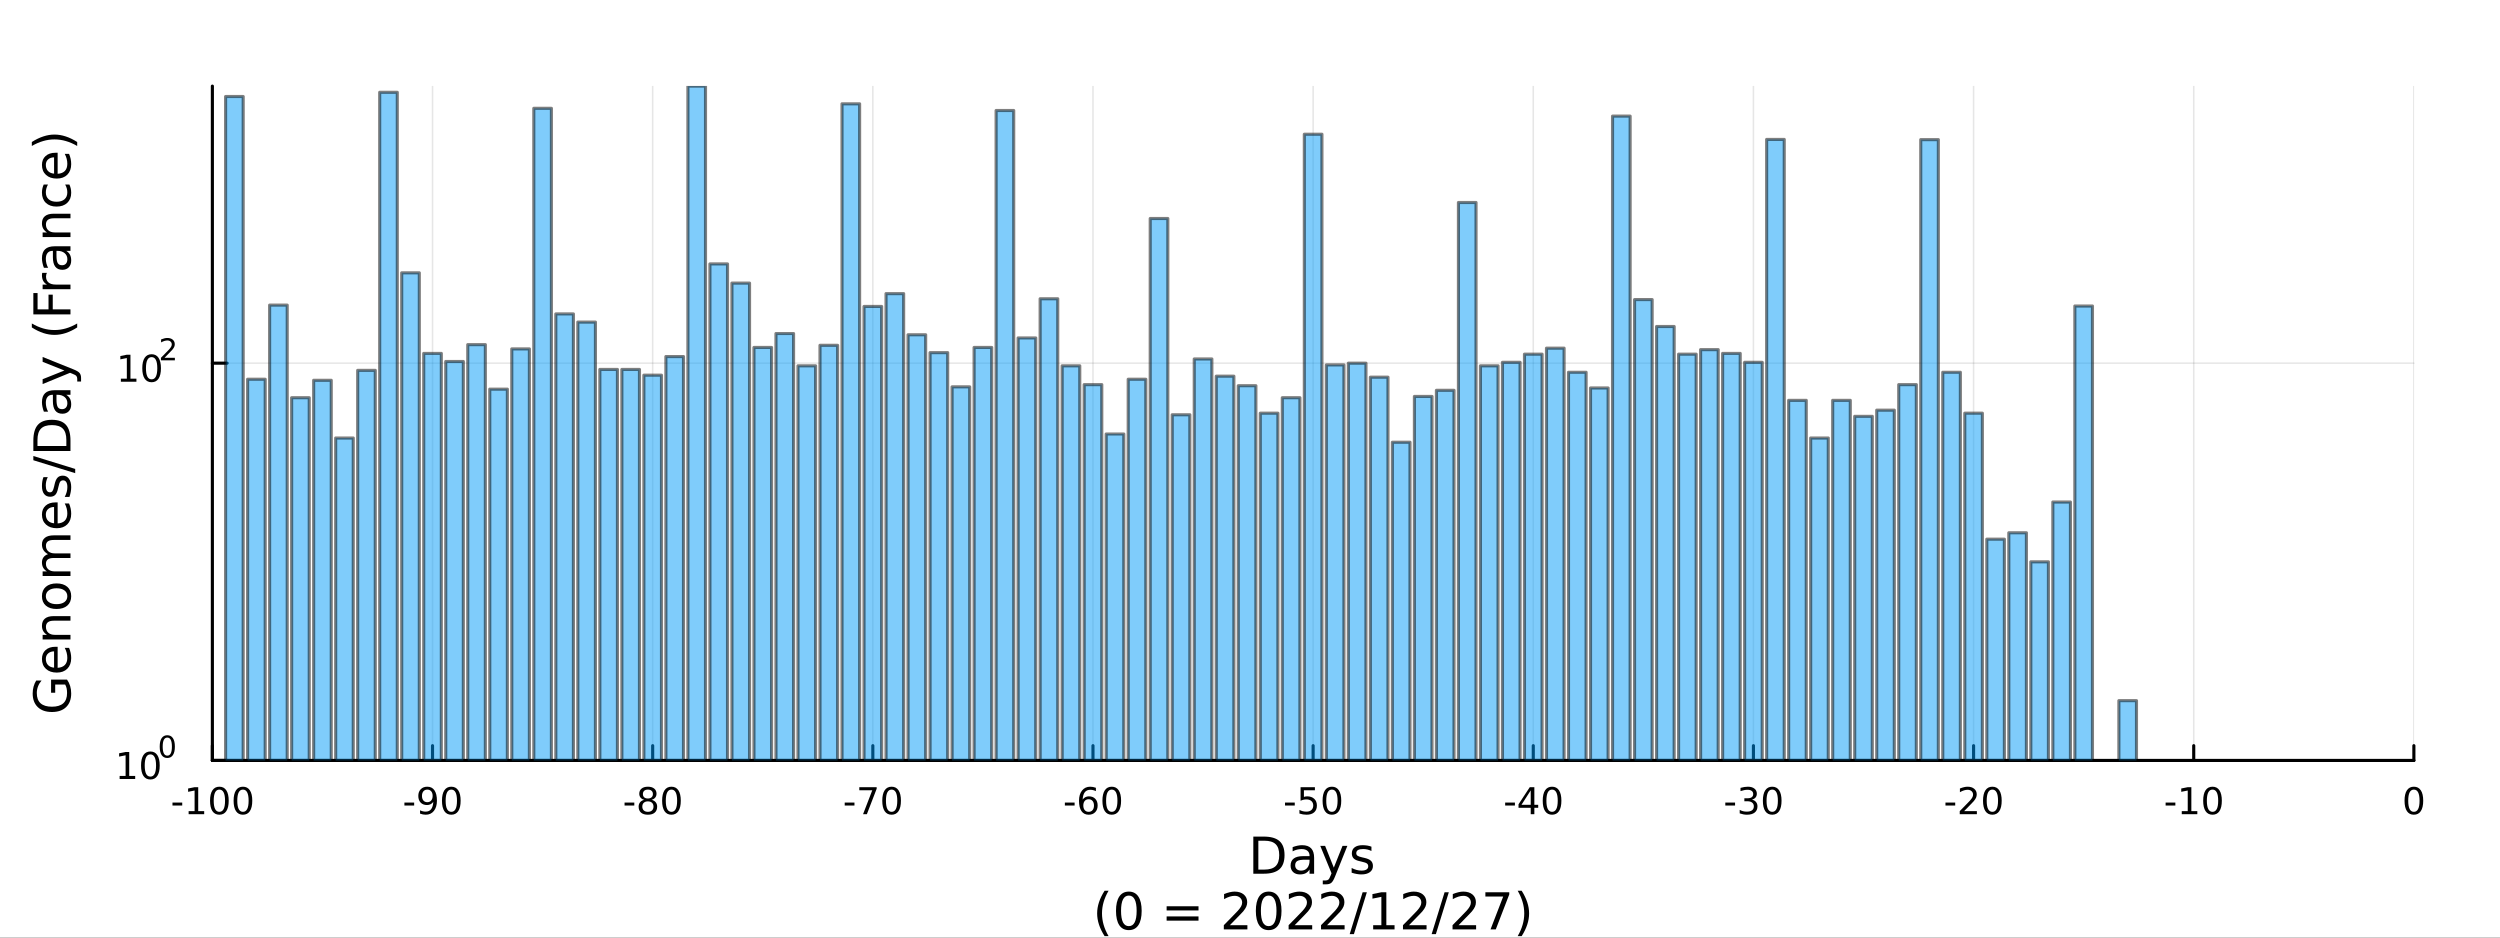 <?xml version="1.0" encoding="utf-8"?>
<svg xmlns="http://www.w3.org/2000/svg" xmlns:xlink="http://www.w3.org/1999/xlink" width="800" height="300" viewBox="0 0 3200 1200">
<rect x="0" y="0" width="3200" height="1200" fill="#333333" stroke="none"/>
<defs>
  <clipPath id="clip620">
    <rect x="0" y="0" width="3200" height="1200"/>
  </clipPath>
</defs>
<path clip-path="url(#clip620)" d="
M0 1200 L3200 1200 L3200 0 L0 0  Z
  " fill="#ffffff" fill-rule="evenodd" fill-opacity="1"/>
<defs>
  <clipPath id="clip621">
    <rect x="640" y="0" width="2241" height="1200"/>
  </clipPath>
</defs>
<path clip-path="url(#clip620)" d="
M271.839 973.368 L3089.76 973.368 L3089.76 110.236 L271.839 110.236  Z
  " fill="#ffffff" fill-rule="evenodd" fill-opacity="1"/>
<defs>
  <clipPath id="clip622">
    <rect x="271" y="110" width="2819" height="864"/>
  </clipPath>
</defs>
<polyline clip-path="url(#clip622)" style="stroke:#000000; stroke-linecap:round; stroke-linejoin:round; stroke-width:2; stroke-opacity:0.1; fill:none" points="
  271.839,973.368 271.839,110.236 
  "/>
<polyline clip-path="url(#clip622)" style="stroke:#000000; stroke-linecap:round; stroke-linejoin:round; stroke-width:2; stroke-opacity:0.1; fill:none" points="
  553.632,973.368 553.632,110.236 
  "/>
<polyline clip-path="url(#clip622)" style="stroke:#000000; stroke-linecap:round; stroke-linejoin:round; stroke-width:2; stroke-opacity:0.1; fill:none" points="
  835.424,973.368 835.424,110.236 
  "/>
<polyline clip-path="url(#clip622)" style="stroke:#000000; stroke-linecap:round; stroke-linejoin:round; stroke-width:2; stroke-opacity:0.1; fill:none" points="
  1117.22,973.368 1117.22,110.236 
  "/>
<polyline clip-path="url(#clip622)" style="stroke:#000000; stroke-linecap:round; stroke-linejoin:round; stroke-width:2; stroke-opacity:0.1; fill:none" points="
  1399.01,973.368 1399.01,110.236 
  "/>
<polyline clip-path="url(#clip622)" style="stroke:#000000; stroke-linecap:round; stroke-linejoin:round; stroke-width:2; stroke-opacity:0.1; fill:none" points="
  1680.8,973.368 1680.8,110.236 
  "/>
<polyline clip-path="url(#clip622)" style="stroke:#000000; stroke-linecap:round; stroke-linejoin:round; stroke-width:2; stroke-opacity:0.1; fill:none" points="
  1962.59,973.368 1962.59,110.236 
  "/>
<polyline clip-path="url(#clip622)" style="stroke:#000000; stroke-linecap:round; stroke-linejoin:round; stroke-width:2; stroke-opacity:0.1; fill:none" points="
  2244.39,973.368 2244.39,110.236 
  "/>
<polyline clip-path="url(#clip622)" style="stroke:#000000; stroke-linecap:round; stroke-linejoin:round; stroke-width:2; stroke-opacity:0.1; fill:none" points="
  2526.18,973.368 2526.18,110.236 
  "/>
<polyline clip-path="url(#clip622)" style="stroke:#000000; stroke-linecap:round; stroke-linejoin:round; stroke-width:2; stroke-opacity:0.1; fill:none" points="
  2807.97,973.368 2807.97,110.236 
  "/>
<polyline clip-path="url(#clip622)" style="stroke:#000000; stroke-linecap:round; stroke-linejoin:round; stroke-width:2; stroke-opacity:0.1; fill:none" points="
  3089.76,973.368 3089.76,110.236 
  "/>
<polyline clip-path="url(#clip620)" style="stroke:#000000; stroke-linecap:round; stroke-linejoin:round; stroke-width:4; stroke-opacity:1; fill:none" points="
  271.839,973.368 3089.76,973.368 
  "/>
<polyline clip-path="url(#clip620)" style="stroke:#000000; stroke-linecap:round; stroke-linejoin:round; stroke-width:4; stroke-opacity:1; fill:none" points="
  271.839,973.368 271.839,954.47 
  "/>
<polyline clip-path="url(#clip620)" style="stroke:#000000; stroke-linecap:round; stroke-linejoin:round; stroke-width:4; stroke-opacity:1; fill:none" points="
  553.632,973.368 553.632,954.47 
  "/>
<polyline clip-path="url(#clip620)" style="stroke:#000000; stroke-linecap:round; stroke-linejoin:round; stroke-width:4; stroke-opacity:1; fill:none" points="
  835.424,973.368 835.424,954.47 
  "/>
<polyline clip-path="url(#clip620)" style="stroke:#000000; stroke-linecap:round; stroke-linejoin:round; stroke-width:4; stroke-opacity:1; fill:none" points="
  1117.22,973.368 1117.22,954.47 
  "/>
<polyline clip-path="url(#clip620)" style="stroke:#000000; stroke-linecap:round; stroke-linejoin:round; stroke-width:4; stroke-opacity:1; fill:none" points="
  1399.01,973.368 1399.01,954.47 
  "/>
<polyline clip-path="url(#clip620)" style="stroke:#000000; stroke-linecap:round; stroke-linejoin:round; stroke-width:4; stroke-opacity:1; fill:none" points="
  1680.8,973.368 1680.8,954.47 
  "/>
<polyline clip-path="url(#clip620)" style="stroke:#000000; stroke-linecap:round; stroke-linejoin:round; stroke-width:4; stroke-opacity:1; fill:none" points="
  1962.59,973.368 1962.59,954.47 
  "/>
<polyline clip-path="url(#clip620)" style="stroke:#000000; stroke-linecap:round; stroke-linejoin:round; stroke-width:4; stroke-opacity:1; fill:none" points="
  2244.39,973.368 2244.39,954.47 
  "/>
<polyline clip-path="url(#clip620)" style="stroke:#000000; stroke-linecap:round; stroke-linejoin:round; stroke-width:4; stroke-opacity:1; fill:none" points="
  2526.18,973.368 2526.18,954.47 
  "/>
<polyline clip-path="url(#clip620)" style="stroke:#000000; stroke-linecap:round; stroke-linejoin:round; stroke-width:4; stroke-opacity:1; fill:none" points="
  2807.97,973.368 2807.97,954.47 
  "/>
<polyline clip-path="url(#clip620)" style="stroke:#000000; stroke-linecap:round; stroke-linejoin:round; stroke-width:4; stroke-opacity:1; fill:none" points="
  3089.76,973.368 3089.76,954.47 
  "/>
<path clip-path="url(#clip620)" d="M220.775 1027.28 L233.251 1027.28 L233.251 1031.08 L220.775 1031.08 L220.775 1027.28 Z" fill="#000000" fill-rule="evenodd" fill-opacity="1" /><path clip-path="url(#clip620)" d="M241.446 1038.23 L249.085 1038.23 L249.085 1011.87 L240.775 1013.53 L240.775 1009.27 L249.038 1007.61 L253.714 1007.61 L253.714 1038.23 L261.353 1038.23 L261.353 1042.17 L241.446 1042.17 L241.446 1038.23 Z" fill="#000000" fill-rule="evenodd" fill-opacity="1" /><path clip-path="url(#clip620)" d="M280.798 1010.69 Q277.186 1010.69 275.358 1014.25 Q273.552 1017.79 273.552 1024.92 Q273.552 1032.03 275.358 1035.59 Q277.186 1039.14 280.798 1039.14 Q284.432 1039.14 286.237 1035.59 Q288.066 1032.03 288.066 1024.92 Q288.066 1017.79 286.237 1014.25 Q284.432 1010.69 280.798 1010.69 M280.798 1006.98 Q286.608 1006.98 289.663 1011.59 Q292.742 1016.17 292.742 1024.92 Q292.742 1033.65 289.663 1038.26 Q286.608 1042.84 280.798 1042.84 Q274.987 1042.84 271.909 1038.26 Q268.853 1033.65 268.853 1024.92 Q268.853 1016.17 271.909 1011.59 Q274.987 1006.98 280.798 1006.98 Z" fill="#000000" fill-rule="evenodd" fill-opacity="1" /><path clip-path="url(#clip620)" d="M310.959 1010.69 Q307.348 1010.69 305.52 1014.25 Q303.714 1017.79 303.714 1024.92 Q303.714 1032.03 305.52 1035.59 Q307.348 1039.14 310.959 1039.14 Q314.594 1039.14 316.399 1035.59 Q318.228 1032.03 318.228 1024.92 Q318.228 1017.79 316.399 1014.25 Q314.594 1010.69 310.959 1010.69 M310.959 1006.98 Q316.77 1006.98 319.825 1011.59 Q322.904 1016.17 322.904 1024.92 Q322.904 1033.65 319.825 1038.26 Q316.77 1042.84 310.959 1042.84 Q305.149 1042.84 302.071 1038.26 Q299.015 1033.65 299.015 1024.92 Q299.015 1016.17 302.071 1011.59 Q305.149 1006.98 310.959 1006.98 Z" fill="#000000" fill-rule="evenodd" fill-opacity="1" /><path clip-path="url(#clip620)" d="M517.648 1027.28 L530.125 1027.28 L530.125 1031.08 L517.648 1031.08 L517.648 1027.28 Z" fill="#000000" fill-rule="evenodd" fill-opacity="1" /><path clip-path="url(#clip620)" d="M537.648 1041.45 L537.648 1037.19 Q539.407 1038.02 541.213 1038.46 Q543.018 1038.9 544.754 1038.9 Q549.384 1038.9 551.815 1035.8 Q554.268 1032.68 554.615 1026.33 Q553.273 1028.33 551.213 1029.39 Q549.153 1030.45 546.653 1030.45 Q541.467 1030.45 538.435 1027.33 Q535.426 1024.18 535.426 1018.74 Q535.426 1013.42 538.574 1010.2 Q541.722 1006.98 546.953 1006.98 Q552.949 1006.98 556.097 1011.59 Q559.268 1016.17 559.268 1024.92 Q559.268 1033.09 555.379 1037.98 Q551.514 1042.84 544.963 1042.84 Q543.203 1042.84 541.398 1042.49 Q539.592 1042.14 537.648 1041.45 M546.953 1026.8 Q550.102 1026.8 551.93 1024.64 Q553.782 1022.49 553.782 1018.74 Q553.782 1015.02 551.93 1012.86 Q550.102 1010.69 546.953 1010.69 Q543.805 1010.69 541.953 1012.86 Q540.125 1015.02 540.125 1018.74 Q540.125 1022.49 541.953 1024.64 Q543.805 1026.8 546.953 1026.8 Z" fill="#000000" fill-rule="evenodd" fill-opacity="1" /><path clip-path="url(#clip620)" d="M577.671 1010.69 Q574.06 1010.69 572.231 1014.25 Q570.426 1017.79 570.426 1024.92 Q570.426 1032.03 572.231 1035.59 Q574.06 1039.14 577.671 1039.14 Q581.305 1039.14 583.111 1035.59 Q584.939 1032.03 584.939 1024.92 Q584.939 1017.79 583.111 1014.25 Q581.305 1010.69 577.671 1010.69 M577.671 1006.98 Q583.481 1006.98 586.537 1011.59 Q589.615 1016.17 589.615 1024.92 Q589.615 1033.65 586.537 1038.26 Q583.481 1042.84 577.671 1042.84 Q571.861 1042.84 568.782 1038.26 Q565.727 1033.65 565.727 1024.92 Q565.727 1016.17 568.782 1011.59 Q571.861 1006.98 577.671 1006.98 Z" fill="#000000" fill-rule="evenodd" fill-opacity="1" /><path clip-path="url(#clip620)" d="M799.441 1027.28 L811.917 1027.28 L811.917 1031.08 L799.441 1031.08 L799.441 1027.28 Z" fill="#000000" fill-rule="evenodd" fill-opacity="1" /><path clip-path="url(#clip620)" d="M829.301 1025.76 Q825.968 1025.76 824.047 1027.54 Q822.149 1029.32 822.149 1032.45 Q822.149 1035.57 824.047 1037.35 Q825.968 1039.14 829.301 1039.14 Q832.635 1039.14 834.556 1037.35 Q836.477 1035.55 836.477 1032.45 Q836.477 1029.32 834.556 1027.54 Q832.658 1025.76 829.301 1025.76 M824.626 1023.77 Q821.616 1023.02 819.927 1020.96 Q818.26 1018.9 818.26 1015.94 Q818.26 1011.8 821.2 1009.39 Q824.163 1006.98 829.301 1006.98 Q834.463 1006.98 837.403 1009.39 Q840.343 1011.8 840.343 1015.94 Q840.343 1018.9 838.653 1020.96 Q836.987 1023.02 834.001 1023.77 Q837.38 1024.55 839.255 1026.84 Q841.153 1029.14 841.153 1032.45 Q841.153 1037.47 838.075 1040.15 Q835.019 1042.84 829.301 1042.84 Q823.584 1042.84 820.505 1040.15 Q817.45 1037.47 817.45 1032.45 Q817.45 1029.14 819.348 1026.84 Q821.246 1024.55 824.626 1023.77 M822.913 1016.38 Q822.913 1019.07 824.579 1020.57 Q826.269 1022.08 829.301 1022.08 Q832.311 1022.08 834.001 1020.57 Q835.713 1019.07 835.713 1016.38 Q835.713 1013.7 834.001 1012.19 Q832.311 1010.69 829.301 1010.69 Q826.269 1010.69 824.579 1012.19 Q822.913 1013.7 822.913 1016.38 Z" fill="#000000" fill-rule="evenodd" fill-opacity="1" /><path clip-path="url(#clip620)" d="M859.463 1010.69 Q855.852 1010.69 854.024 1014.25 Q852.218 1017.79 852.218 1024.92 Q852.218 1032.03 854.024 1035.59 Q855.852 1039.14 859.463 1039.14 Q863.098 1039.14 864.903 1035.59 Q866.732 1032.03 866.732 1024.92 Q866.732 1017.79 864.903 1014.25 Q863.098 1010.69 859.463 1010.69 M859.463 1006.98 Q865.274 1006.98 868.329 1011.59 Q871.408 1016.17 871.408 1024.92 Q871.408 1033.65 868.329 1038.26 Q865.274 1042.84 859.463 1042.84 Q853.653 1042.84 850.575 1038.26 Q847.519 1033.65 847.519 1024.92 Q847.519 1016.17 850.575 1011.59 Q853.653 1006.98 859.463 1006.98 Z" fill="#000000" fill-rule="evenodd" fill-opacity="1" /><path clip-path="url(#clip620)" d="M1081.23 1027.28 L1093.71 1027.28 L1093.71 1031.08 L1081.23 1031.08 L1081.23 1027.28 Z" fill="#000000" fill-rule="evenodd" fill-opacity="1" /><path clip-path="url(#clip620)" d="M1099.91 1007.61 L1122.14 1007.61 L1122.14 1009.6 L1109.59 1042.17 L1104.71 1042.17 L1116.51 1011.54 L1099.91 1011.54 L1099.91 1007.61 Z" fill="#000000" fill-rule="evenodd" fill-opacity="1" /><path clip-path="url(#clip620)" d="M1141.26 1010.69 Q1137.64 1010.69 1135.82 1014.25 Q1134.01 1017.79 1134.01 1024.92 Q1134.01 1032.03 1135.82 1035.59 Q1137.64 1039.14 1141.26 1039.14 Q1144.89 1039.14 1146.7 1035.59 Q1148.52 1032.03 1148.52 1024.92 Q1148.52 1017.79 1146.7 1014.25 Q1144.89 1010.69 1141.26 1010.69 M1141.26 1006.98 Q1147.07 1006.98 1150.12 1011.59 Q1153.2 1016.17 1153.2 1024.92 Q1153.2 1033.65 1150.12 1038.26 Q1147.07 1042.84 1141.26 1042.84 Q1135.45 1042.84 1132.37 1038.26 Q1129.31 1033.65 1129.31 1024.92 Q1129.31 1016.17 1132.37 1011.59 Q1135.45 1006.98 1141.26 1006.98 Z" fill="#000000" fill-rule="evenodd" fill-opacity="1" /><path clip-path="url(#clip620)" d="M1363.03 1027.28 L1375.5 1027.28 L1375.5 1031.08 L1363.03 1031.08 L1363.03 1027.28 Z" fill="#000000" fill-rule="evenodd" fill-opacity="1" /><path clip-path="url(#clip620)" d="M1393.47 1023.02 Q1390.32 1023.02 1388.47 1025.18 Q1386.64 1027.33 1386.64 1031.08 Q1386.64 1034.81 1388.47 1036.98 Q1390.32 1039.14 1393.47 1039.14 Q1396.61 1039.14 1398.44 1036.98 Q1400.29 1034.81 1400.29 1031.08 Q1400.29 1027.33 1398.44 1025.18 Q1396.61 1023.02 1393.47 1023.02 M1402.75 1008.37 L1402.75 1012.63 Q1400.99 1011.8 1399.18 1011.36 Q1397.4 1010.92 1395.64 1010.92 Q1391.01 1010.92 1388.56 1014.04 Q1386.13 1017.17 1385.78 1023.49 Q1387.15 1021.47 1389.21 1020.41 Q1391.27 1019.32 1393.74 1019.32 Q1398.95 1019.32 1401.96 1022.49 Q1404.99 1025.64 1404.99 1031.08 Q1404.99 1036.4 1401.84 1039.62 Q1398.7 1042.84 1393.47 1042.84 Q1387.47 1042.84 1384.3 1038.26 Q1381.13 1033.65 1381.13 1024.92 Q1381.13 1016.73 1385.02 1011.87 Q1388.9 1006.98 1395.46 1006.98 Q1397.22 1006.98 1399 1007.33 Q1400.8 1007.68 1402.75 1008.37 Z" fill="#000000" fill-rule="evenodd" fill-opacity="1" /><path clip-path="url(#clip620)" d="M1423.05 1010.69 Q1419.44 1010.69 1417.61 1014.25 Q1415.8 1017.79 1415.8 1024.92 Q1415.8 1032.03 1417.61 1035.59 Q1419.44 1039.14 1423.05 1039.14 Q1426.68 1039.14 1428.49 1035.59 Q1430.32 1032.03 1430.32 1024.92 Q1430.32 1017.79 1428.49 1014.25 Q1426.68 1010.69 1423.05 1010.69 M1423.05 1006.98 Q1428.86 1006.98 1431.91 1011.59 Q1434.99 1016.17 1434.99 1024.92 Q1434.99 1033.65 1431.91 1038.26 Q1428.86 1042.84 1423.05 1042.84 Q1417.24 1042.84 1414.16 1038.26 Q1411.1 1033.65 1411.1 1024.92 Q1411.1 1016.17 1414.16 1011.59 Q1417.24 1006.98 1423.05 1006.98 Z" fill="#000000" fill-rule="evenodd" fill-opacity="1" /><path clip-path="url(#clip620)" d="M1644.82 1027.28 L1657.29 1027.28 L1657.29 1031.08 L1644.82 1031.08 L1644.82 1027.28 Z" fill="#000000" fill-rule="evenodd" fill-opacity="1" /><path clip-path="url(#clip620)" d="M1664.73 1007.61 L1683.08 1007.61 L1683.08 1011.54 L1669.01 1011.54 L1669.01 1020.02 Q1670.03 1019.67 1671.04 1019.51 Q1672.06 1019.32 1673.08 1019.32 Q1678.87 1019.32 1682.25 1022.49 Q1685.63 1025.66 1685.63 1031.08 Q1685.63 1036.66 1682.16 1039.76 Q1678.68 1042.84 1672.36 1042.84 Q1670.19 1042.84 1667.92 1042.47 Q1665.67 1042.1 1663.27 1041.36 L1663.27 1036.66 Q1665.35 1037.79 1667.57 1038.35 Q1669.79 1038.9 1672.27 1038.9 Q1676.28 1038.9 1678.61 1036.8 Q1680.95 1034.69 1680.95 1031.08 Q1680.95 1027.47 1678.61 1025.36 Q1676.28 1023.26 1672.27 1023.26 Q1670.4 1023.26 1668.52 1023.67 Q1666.67 1024.09 1664.73 1024.97 L1664.73 1007.61 Z" fill="#000000" fill-rule="evenodd" fill-opacity="1" /><path clip-path="url(#clip620)" d="M1704.84 1010.69 Q1701.23 1010.69 1699.4 1014.25 Q1697.6 1017.79 1697.6 1024.92 Q1697.6 1032.03 1699.4 1035.59 Q1701.23 1039.14 1704.84 1039.14 Q1708.47 1039.14 1710.28 1035.59 Q1712.11 1032.03 1712.11 1024.92 Q1712.11 1017.79 1710.28 1014.25 Q1708.47 1010.69 1704.84 1010.69 M1704.84 1006.98 Q1710.65 1006.98 1713.71 1011.59 Q1716.79 1016.17 1716.79 1024.92 Q1716.79 1033.65 1713.71 1038.26 Q1710.65 1042.84 1704.84 1042.84 Q1699.03 1042.84 1695.95 1038.26 Q1692.9 1033.65 1692.9 1024.92 Q1692.9 1016.17 1695.95 1011.59 Q1699.03 1006.98 1704.84 1006.98 Z" fill="#000000" fill-rule="evenodd" fill-opacity="1" /><path clip-path="url(#clip620)" d="M1926.61 1027.28 L1939.09 1027.28 L1939.09 1031.08 L1926.61 1031.08 L1926.61 1027.28 Z" fill="#000000" fill-rule="evenodd" fill-opacity="1" /><path clip-path="url(#clip620)" d="M1959.32 1011.68 L1947.51 1030.13 L1959.32 1030.13 L1959.32 1011.68 M1958.09 1007.61 L1963.97 1007.61 L1963.97 1030.13 L1968.9 1030.13 L1968.9 1034.02 L1963.97 1034.02 L1963.97 1042.17 L1959.32 1042.17 L1959.32 1034.02 L1943.72 1034.02 L1943.72 1029.51 L1958.09 1007.61 Z" fill="#000000" fill-rule="evenodd" fill-opacity="1" /><path clip-path="url(#clip620)" d="M1986.63 1010.69 Q1983.02 1010.69 1981.19 1014.25 Q1979.39 1017.79 1979.39 1024.92 Q1979.39 1032.03 1981.19 1035.59 Q1983.02 1039.14 1986.63 1039.14 Q1990.27 1039.14 1992.07 1035.59 Q1993.9 1032.03 1993.9 1024.92 Q1993.9 1017.79 1992.07 1014.25 Q1990.27 1010.69 1986.63 1010.69 M1986.63 1006.98 Q1992.44 1006.98 1995.5 1011.59 Q1998.58 1016.17 1998.58 1024.92 Q1998.58 1033.65 1995.5 1038.26 Q1992.44 1042.84 1986.63 1042.84 Q1980.82 1042.84 1977.74 1038.26 Q1974.69 1033.65 1974.69 1024.92 Q1974.69 1016.17 1977.74 1011.59 Q1980.82 1006.98 1986.63 1006.98 Z" fill="#000000" fill-rule="evenodd" fill-opacity="1" /><path clip-path="url(#clip620)" d="M2208.4 1027.28 L2220.88 1027.28 L2220.88 1031.08 L2208.4 1031.08 L2208.4 1027.28 Z" fill="#000000" fill-rule="evenodd" fill-opacity="1" /><path clip-path="url(#clip620)" d="M2242.43 1023.53 Q2245.79 1024.25 2247.66 1026.52 Q2249.56 1028.79 2249.56 1032.12 Q2249.56 1037.24 2246.04 1040.04 Q2242.52 1042.84 2236.04 1042.84 Q2233.87 1042.84 2231.55 1042.4 Q2229.26 1041.98 2226.81 1041.13 L2226.81 1036.61 Q2228.75 1037.75 2231.06 1038.33 Q2233.38 1038.9 2235.9 1038.9 Q2240.3 1038.9 2242.59 1037.17 Q2244.91 1035.43 2244.91 1032.12 Q2244.91 1029.07 2242.75 1027.35 Q2240.62 1025.62 2236.81 1025.62 L2232.78 1025.62 L2232.78 1021.77 L2236.99 1021.77 Q2240.44 1021.77 2242.27 1020.41 Q2244.1 1019.02 2244.1 1016.43 Q2244.1 1013.77 2242.2 1012.35 Q2240.32 1010.92 2236.81 1010.92 Q2234.88 1010.92 2232.69 1011.33 Q2230.49 1011.75 2227.85 1012.63 L2227.85 1008.46 Q2230.51 1007.72 2232.82 1007.35 Q2235.16 1006.98 2237.22 1006.98 Q2242.55 1006.98 2245.65 1009.41 Q2248.75 1011.82 2248.75 1015.94 Q2248.75 1018.81 2247.11 1020.8 Q2245.46 1022.77 2242.43 1023.53 Z" fill="#000000" fill-rule="evenodd" fill-opacity="1" /><path clip-path="url(#clip620)" d="M2268.43 1010.69 Q2264.81 1010.69 2262.99 1014.25 Q2261.18 1017.79 2261.18 1024.92 Q2261.18 1032.03 2262.99 1035.59 Q2264.81 1039.14 2268.43 1039.14 Q2272.06 1039.14 2273.87 1035.59 Q2275.69 1032.03 2275.69 1024.92 Q2275.69 1017.79 2273.87 1014.25 Q2272.06 1010.69 2268.43 1010.69 M2268.43 1006.98 Q2274.24 1006.98 2277.29 1011.59 Q2280.37 1016.17 2280.37 1024.92 Q2280.37 1033.65 2277.29 1038.26 Q2274.24 1042.84 2268.43 1042.84 Q2262.62 1042.84 2259.54 1038.26 Q2256.48 1033.65 2256.48 1024.92 Q2256.48 1016.17 2259.54 1011.59 Q2262.62 1006.98 2268.43 1006.98 Z" fill="#000000" fill-rule="evenodd" fill-opacity="1" /><path clip-path="url(#clip620)" d="M2490.2 1027.28 L2502.67 1027.28 L2502.67 1031.08 L2490.2 1031.08 L2490.2 1027.28 Z" fill="#000000" fill-rule="evenodd" fill-opacity="1" /><path clip-path="url(#clip620)" d="M2514.08 1038.23 L2530.4 1038.23 L2530.4 1042.17 L2508.46 1042.17 L2508.46 1038.23 Q2511.12 1035.48 2515.7 1030.85 Q2520.31 1026.2 2521.49 1024.85 Q2523.74 1022.33 2524.62 1020.59 Q2525.52 1018.83 2525.52 1017.14 Q2525.52 1014.39 2523.57 1012.65 Q2521.65 1010.92 2518.55 1010.92 Q2516.35 1010.92 2513.9 1011.68 Q2511.47 1012.45 2508.69 1014 L2508.69 1009.27 Q2511.51 1008.14 2513.97 1007.56 Q2516.42 1006.98 2518.46 1006.98 Q2523.83 1006.98 2527.02 1009.67 Q2530.22 1012.35 2530.22 1016.84 Q2530.22 1018.97 2529.41 1020.89 Q2528.62 1022.79 2526.51 1025.39 Q2525.94 1026.06 2522.83 1029.27 Q2519.73 1032.47 2514.08 1038.23 Z" fill="#000000" fill-rule="evenodd" fill-opacity="1" /><path clip-path="url(#clip620)" d="M2550.22 1010.69 Q2546.61 1010.69 2544.78 1014.25 Q2542.97 1017.79 2542.97 1024.92 Q2542.97 1032.03 2544.78 1035.59 Q2546.61 1039.14 2550.22 1039.14 Q2553.85 1039.14 2555.66 1035.59 Q2557.49 1032.03 2557.49 1024.92 Q2557.49 1017.79 2555.66 1014.25 Q2553.85 1010.69 2550.22 1010.69 M2550.22 1006.98 Q2556.03 1006.98 2559.08 1011.59 Q2562.16 1016.17 2562.16 1024.92 Q2562.16 1033.65 2559.08 1038.26 Q2556.03 1042.84 2550.22 1042.84 Q2544.41 1042.84 2541.33 1038.26 Q2538.27 1033.65 2538.27 1024.92 Q2538.27 1016.17 2541.33 1011.59 Q2544.41 1006.98 2550.22 1006.98 Z" fill="#000000" fill-rule="evenodd" fill-opacity="1" /><path clip-path="url(#clip620)" d="M2771.99 1027.28 L2784.46 1027.28 L2784.46 1031.08 L2771.99 1031.08 L2771.99 1027.28 Z" fill="#000000" fill-rule="evenodd" fill-opacity="1" /><path clip-path="url(#clip620)" d="M2792.66 1038.23 L2800.3 1038.23 L2800.3 1011.87 L2791.99 1013.53 L2791.99 1009.27 L2800.25 1007.61 L2804.93 1007.61 L2804.93 1038.23 L2812.57 1038.23 L2812.57 1042.17 L2792.66 1042.17 L2792.66 1038.23 Z" fill="#000000" fill-rule="evenodd" fill-opacity="1" /><path clip-path="url(#clip620)" d="M2832.01 1010.69 Q2828.4 1010.69 2826.57 1014.25 Q2824.77 1017.79 2824.77 1024.92 Q2824.77 1032.03 2826.57 1035.59 Q2828.4 1039.14 2832.01 1039.14 Q2835.64 1039.14 2837.45 1035.59 Q2839.28 1032.03 2839.28 1024.92 Q2839.28 1017.79 2837.45 1014.25 Q2835.64 1010.69 2832.01 1010.69 M2832.01 1006.98 Q2837.82 1006.98 2840.88 1011.59 Q2843.95 1016.17 2843.95 1024.92 Q2843.95 1033.65 2840.88 1038.26 Q2837.82 1042.84 2832.01 1042.84 Q2826.2 1042.84 2823.12 1038.26 Q2820.07 1033.65 2820.07 1024.92 Q2820.07 1016.17 2823.12 1011.59 Q2826.2 1006.98 2832.01 1006.98 Z" fill="#000000" fill-rule="evenodd" fill-opacity="1" /><path clip-path="url(#clip620)" d="M3089.76 1010.69 Q3086.15 1010.69 3084.32 1014.25 Q3082.52 1017.79 3082.52 1024.92 Q3082.52 1032.03 3084.32 1035.59 Q3086.15 1039.14 3089.76 1039.14 Q3093.4 1039.14 3095.2 1035.59 Q3097.03 1032.03 3097.03 1024.92 Q3097.03 1017.79 3095.2 1014.25 Q3093.4 1010.69 3089.76 1010.69 M3089.76 1006.98 Q3095.57 1006.98 3098.63 1011.59 Q3101.71 1016.17 3101.71 1024.92 Q3101.71 1033.65 3098.63 1038.26 Q3095.57 1042.84 3089.76 1042.84 Q3083.95 1042.84 3080.87 1038.26 Q3077.82 1033.65 3077.82 1024.92 Q3077.82 1016.17 3080.87 1011.59 Q3083.95 1006.98 3089.76 1006.98 Z" fill="#000000" fill-rule="evenodd" fill-opacity="1" /><path clip-path="url(#clip620)" d="M1610.68 1076.12 L1610.68 1113.07 L1618.45 1113.07 Q1628.28 1113.07 1632.84 1108.61 Q1637.42 1104.16 1637.42 1094.54 Q1637.42 1085 1632.84 1080.57 Q1628.28 1076.12 1618.45 1076.12 L1610.68 1076.12 M1604.25 1070.83 L1617.46 1070.83 Q1631.28 1070.83 1637.74 1076.59 Q1644.2 1082.32 1644.2 1094.54 Q1644.2 1106.83 1637.71 1112.59 Q1631.21 1118.35 1617.46 1118.35 L1604.25 1118.35 L1604.25 1070.83 Z" fill="#000000" fill-rule="evenodd" fill-opacity="1" /><path clip-path="url(#clip620)" d="M1670.39 1100.43 Q1663.3 1100.43 1660.56 1102.06 Q1657.82 1103.68 1657.82 1107.59 Q1657.82 1110.71 1659.86 1112.56 Q1661.93 1114.37 1665.46 1114.37 Q1670.33 1114.37 1673.26 1110.94 Q1676.22 1107.47 1676.22 1101.74 L1676.22 1100.43 L1670.39 1100.43 M1682.07 1098.01 L1682.07 1118.35 L1676.22 1118.35 L1676.22 1112.94 Q1674.21 1116.19 1671.22 1117.75 Q1668.23 1119.27 1663.9 1119.27 Q1658.43 1119.27 1655.18 1116.22 Q1651.96 1113.13 1651.96 1107.98 Q1651.96 1101.96 1655.98 1098.9 Q1660.02 1095.85 1668.01 1095.85 L1676.22 1095.85 L1676.22 1095.28 Q1676.22 1091.23 1673.54 1089.04 Q1670.9 1086.81 1666.1 1086.81 Q1663.04 1086.81 1660.14 1087.54 Q1657.25 1088.27 1654.57 1089.74 L1654.57 1084.33 Q1657.79 1083.09 1660.81 1082.48 Q1663.84 1081.84 1666.7 1081.84 Q1674.44 1081.84 1678.26 1085.85 Q1682.07 1089.87 1682.07 1098.01 Z" fill="#000000" fill-rule="evenodd" fill-opacity="1" /><path clip-path="url(#clip620)" d="M1708.97 1121.66 Q1706.49 1128.03 1704.13 1129.97 Q1701.78 1131.91 1697.83 1131.91 L1693.15 1131.91 L1693.15 1127.01 L1696.59 1127.01 Q1699.01 1127.01 1700.34 1125.86 Q1701.68 1124.72 1703.3 1120.45 L1704.35 1117.78 L1689.94 1082.7 L1696.14 1082.7 L1707.28 1110.59 L1718.42 1082.7 L1724.63 1082.7 L1708.97 1121.66 Z" fill="#000000" fill-rule="evenodd" fill-opacity="1" /><path clip-path="url(#clip620)" d="M1755.44 1083.75 L1755.44 1089.29 Q1752.96 1088.02 1750.28 1087.38 Q1747.61 1086.75 1744.75 1086.75 Q1740.38 1086.75 1738.19 1088.08 Q1736.02 1089.42 1736.02 1092.09 Q1736.02 1094.13 1737.58 1095.31 Q1739.14 1096.45 1743.85 1097.5 L1745.86 1097.95 Q1752.1 1099.29 1754.71 1101.74 Q1757.35 1104.16 1757.35 1108.52 Q1757.35 1113.48 1753.4 1116.38 Q1749.49 1119.27 1742.61 1119.27 Q1739.75 1119.27 1736.63 1118.7 Q1733.54 1118.16 1730.1 1117.05 L1730.1 1111 Q1733.35 1112.69 1736.5 1113.55 Q1739.65 1114.37 1742.74 1114.37 Q1746.88 1114.37 1749.11 1112.97 Q1751.33 1111.54 1751.33 1108.96 Q1751.33 1106.58 1749.71 1105.3 Q1748.12 1104.03 1742.68 1102.85 L1740.64 1102.37 Q1735.2 1101.23 1732.78 1098.87 Q1730.36 1096.49 1730.36 1092.35 Q1730.36 1087.32 1733.92 1084.58 Q1737.49 1081.84 1744.04 1081.84 Q1747.29 1081.84 1750.16 1082.32 Q1753.02 1082.8 1755.44 1083.75 Z" fill="#000000" fill-rule="evenodd" fill-opacity="1" /><path clip-path="url(#clip620)" d="M1418.96 1140.17 Q1414.7 1147.49 1412.63 1154.65 Q1410.56 1161.81 1410.56 1169.17 Q1410.56 1176.52 1412.63 1183.74 Q1414.73 1190.94 1418.96 1198.23 L1413.87 1198.23 Q1409.1 1190.75 1406.71 1183.52 Q1404.35 1176.3 1404.35 1169.17 Q1404.35 1162.07 1406.71 1154.87 Q1409.07 1147.68 1413.87 1140.17 L1418.96 1140.17 Z" fill="#000000" fill-rule="evenodd" fill-opacity="1" /><path clip-path="url(#clip620)" d="M1444.9 1146.34 Q1439.94 1146.34 1437.42 1151.25 Q1434.94 1156.12 1434.94 1165.92 Q1434.94 1175.69 1437.42 1180.59 Q1439.94 1185.46 1444.9 1185.46 Q1449.9 1185.46 1452.38 1180.59 Q1454.9 1175.69 1454.9 1165.92 Q1454.9 1156.12 1452.38 1151.25 Q1449.9 1146.34 1444.9 1146.34 M1444.9 1141.25 Q1452.89 1141.25 1457.09 1147.59 Q1461.33 1153.89 1461.33 1165.92 Q1461.33 1177.92 1457.09 1184.25 Q1452.89 1190.55 1444.9 1190.55 Q1436.92 1190.55 1432.68 1184.25 Q1428.48 1177.92 1428.48 1165.92 Q1428.48 1153.89 1432.68 1147.59 Q1436.92 1141.25 1444.9 1141.25 Z" fill="#000000" fill-rule="evenodd" fill-opacity="1" /><path clip-path="url(#clip620)" d="M1493.28 1160.03 L1534.09 1160.03 L1534.09 1165.38 L1493.28 1165.38 L1493.28 1160.03 M1493.28 1173.02 L1534.09 1173.02 L1534.09 1178.43 L1493.28 1178.43 L1493.28 1173.02 Z" fill="#000000" fill-rule="evenodd" fill-opacity="1" /><path clip-path="url(#clip620)" d="M1574.22 1184.22 L1596.66 1184.22 L1596.66 1189.63 L1566.49 1189.63 L1566.49 1184.22 Q1570.15 1180.43 1576.45 1174.07 Q1582.79 1167.67 1584.41 1165.82 Q1587.5 1162.35 1588.71 1159.97 Q1589.95 1157.55 1589.95 1155.23 Q1589.95 1151.44 1587.27 1149.05 Q1584.63 1146.66 1580.37 1146.66 Q1577.34 1146.66 1573.97 1147.71 Q1570.63 1148.76 1566.81 1150.9 L1566.81 1144.4 Q1570.69 1142.84 1574.06 1142.05 Q1577.44 1141.25 1580.24 1141.25 Q1587.62 1141.25 1592.02 1144.94 Q1596.41 1148.64 1596.41 1154.81 Q1596.41 1157.74 1595.29 1160.38 Q1594.21 1162.99 1591.32 1166.56 Q1590.52 1167.48 1586.25 1171.9 Q1581.99 1176.3 1574.22 1184.22 Z" fill="#000000" fill-rule="evenodd" fill-opacity="1" /><path clip-path="url(#clip620)" d="M1623.91 1146.34 Q1618.94 1146.34 1616.43 1151.25 Q1613.95 1156.12 1613.95 1165.92 Q1613.95 1175.69 1616.43 1180.59 Q1618.94 1185.46 1623.91 1185.46 Q1628.91 1185.46 1631.39 1180.59 Q1633.9 1175.69 1633.9 1165.92 Q1633.9 1156.12 1631.39 1151.25 Q1628.91 1146.34 1623.91 1146.34 M1623.91 1141.25 Q1631.9 1141.25 1636.1 1147.59 Q1640.33 1153.89 1640.33 1165.92 Q1640.33 1177.92 1636.1 1184.25 Q1631.9 1190.55 1623.91 1190.55 Q1615.92 1190.55 1611.69 1184.25 Q1607.48 1177.92 1607.48 1165.92 Q1607.48 1153.89 1611.69 1147.59 Q1615.92 1141.25 1623.91 1141.25 Z" fill="#000000" fill-rule="evenodd" fill-opacity="1" /><path clip-path="url(#clip620)" d="M1657.17 1184.22 L1679.61 1184.22 L1679.61 1189.63 L1649.43 1189.63 L1649.43 1184.22 Q1653.09 1180.43 1659.4 1174.07 Q1665.73 1167.67 1667.35 1165.82 Q1670.44 1162.35 1671.65 1159.97 Q1672.89 1157.55 1672.89 1155.23 Q1672.89 1151.44 1670.22 1149.05 Q1667.58 1146.66 1663.31 1146.66 Q1660.29 1146.66 1656.91 1147.71 Q1653.57 1148.76 1649.75 1150.9 L1649.75 1144.4 Q1653.64 1142.84 1657.01 1142.05 Q1660.38 1141.25 1663.18 1141.25 Q1670.57 1141.25 1674.96 1144.94 Q1679.35 1148.64 1679.35 1154.81 Q1679.35 1157.74 1678.24 1160.38 Q1677.16 1162.99 1674.26 1166.56 Q1673.47 1167.48 1669.2 1171.9 Q1664.93 1176.3 1657.17 1184.22 Z" fill="#000000" fill-rule="evenodd" fill-opacity="1" /><path clip-path="url(#clip620)" d="M1698.64 1184.22 L1721.08 1184.22 L1721.08 1189.63 L1690.91 1189.63 L1690.91 1184.22 Q1694.57 1180.43 1700.87 1174.07 Q1707.2 1167.67 1708.83 1165.82 Q1711.91 1162.35 1713.12 1159.97 Q1714.36 1157.55 1714.36 1155.23 Q1714.36 1151.44 1711.69 1149.05 Q1709.05 1146.66 1704.78 1146.66 Q1701.76 1146.66 1698.39 1147.71 Q1695.04 1148.76 1691.23 1150.9 L1691.23 1144.4 Q1695.11 1142.84 1698.48 1142.05 Q1701.86 1141.25 1704.66 1141.25 Q1712.04 1141.25 1716.43 1144.94 Q1720.83 1148.64 1720.83 1154.81 Q1720.83 1157.74 1719.71 1160.38 Q1718.63 1162.99 1715.73 1166.56 Q1714.94 1167.48 1710.67 1171.9 Q1706.41 1176.3 1698.64 1184.22 Z" fill="#000000" fill-rule="evenodd" fill-opacity="1" /><path clip-path="url(#clip620)" d="M1744.16 1142.11 L1749.57 1142.11 L1733.02 1195.68 L1727.61 1195.68 L1744.16 1142.11 Z" fill="#000000" fill-rule="evenodd" fill-opacity="1" /><path clip-path="url(#clip620)" d="M1757.65 1184.22 L1768.15 1184.22 L1768.15 1147.97 L1756.73 1150.26 L1756.73 1144.4 L1768.09 1142.11 L1774.52 1142.11 L1774.52 1184.22 L1785.02 1184.22 L1785.02 1189.63 L1757.65 1189.63 L1757.65 1184.22 Z" fill="#000000" fill-rule="evenodd" fill-opacity="1" /><path clip-path="url(#clip620)" d="M1803.55 1184.22 L1825.99 1184.22 L1825.99 1189.63 L1795.81 1189.63 L1795.81 1184.22 Q1799.47 1180.43 1805.78 1174.07 Q1812.11 1167.67 1813.73 1165.82 Q1816.82 1162.35 1818.03 1159.97 Q1819.27 1157.55 1819.27 1155.23 Q1819.27 1151.44 1816.6 1149.05 Q1813.96 1146.66 1809.69 1146.66 Q1806.67 1146.66 1803.29 1147.71 Q1799.95 1148.76 1796.13 1150.9 L1796.13 1144.4 Q1800.02 1142.84 1803.39 1142.05 Q1806.76 1141.25 1809.56 1141.25 Q1816.95 1141.25 1821.34 1144.94 Q1825.73 1148.64 1825.73 1154.81 Q1825.73 1157.74 1824.62 1160.38 Q1823.54 1162.99 1820.64 1166.56 Q1819.84 1167.48 1815.58 1171.9 Q1811.31 1176.3 1803.55 1184.22 Z" fill="#000000" fill-rule="evenodd" fill-opacity="1" /><path clip-path="url(#clip620)" d="M1849.06 1142.11 L1854.47 1142.11 L1837.92 1195.68 L1832.51 1195.68 L1849.06 1142.11 Z" fill="#000000" fill-rule="evenodd" fill-opacity="1" /><path clip-path="url(#clip620)" d="M1866.98 1184.22 L1889.42 1184.22 L1889.42 1189.63 L1859.25 1189.63 L1859.25 1184.22 Q1862.91 1180.43 1869.21 1174.07 Q1875.54 1167.67 1877.17 1165.82 Q1880.26 1162.35 1881.46 1159.97 Q1882.71 1157.55 1882.71 1155.23 Q1882.71 1151.44 1880.03 1149.05 Q1877.39 1146.66 1873.13 1146.66 Q1870.1 1146.66 1866.73 1147.71 Q1863.39 1148.76 1859.57 1150.9 L1859.57 1144.4 Q1863.45 1142.84 1866.82 1142.05 Q1870.2 1141.25 1873 1141.25 Q1880.38 1141.25 1884.77 1144.94 Q1889.17 1148.64 1889.17 1154.81 Q1889.17 1157.74 1888.05 1160.38 Q1886.97 1162.99 1884.07 1166.56 Q1883.28 1167.48 1879.01 1171.9 Q1874.75 1176.3 1866.98 1184.22 Z" fill="#000000" fill-rule="evenodd" fill-opacity="1" /><path clip-path="url(#clip620)" d="M1901.29 1142.11 L1931.85 1142.11 L1931.85 1144.85 L1914.6 1189.63 L1907.88 1189.63 L1924.11 1147.52 L1901.29 1147.52 L1901.29 1142.11 Z" fill="#000000" fill-rule="evenodd" fill-opacity="1" /><path clip-path="url(#clip620)" d="M1942.64 1140.17 L1947.73 1140.17 Q1952.51 1147.68 1954.86 1154.87 Q1957.25 1162.07 1957.25 1169.17 Q1957.25 1176.3 1954.86 1183.52 Q1952.51 1190.75 1947.73 1198.23 L1942.64 1198.23 Q1946.87 1190.94 1948.94 1183.74 Q1951.04 1176.52 1951.04 1169.17 Q1951.04 1161.81 1948.94 1154.65 Q1946.87 1147.49 1942.64 1140.17 Z" fill="#000000" fill-rule="evenodd" fill-opacity="1" /><polyline clip-path="url(#clip622)" style="stroke:#000000; stroke-linecap:round; stroke-linejoin:round; stroke-width:2; stroke-opacity:0.1; fill:none" points="
  271.839,973.368 3089.76,973.368 
  "/>
<polyline clip-path="url(#clip622)" style="stroke:#000000; stroke-linecap:round; stroke-linejoin:round; stroke-width:2; stroke-opacity:0.1; fill:none" points="
  271.839,464.866 3089.76,464.866 
  "/>
<polyline clip-path="url(#clip620)" style="stroke:#000000; stroke-linecap:round; stroke-linejoin:round; stroke-width:4; stroke-opacity:1; fill:none" points="
  271.839,973.368 271.839,110.236 
  "/>
<polyline clip-path="url(#clip620)" style="stroke:#000000; stroke-linecap:round; stroke-linejoin:round; stroke-width:4; stroke-opacity:1; fill:none" points="
  271.839,973.368 290.737,973.368 
  "/>
<polyline clip-path="url(#clip620)" style="stroke:#000000; stroke-linecap:round; stroke-linejoin:round; stroke-width:4; stroke-opacity:1; fill:none" points="
  271.839,464.866 290.737,464.866 
  "/>
<path clip-path="url(#clip620)" d="M153.134 993.16 L160.772 993.16 L160.772 966.795 L152.462 968.461 L152.462 964.202 L160.726 962.535 L165.402 962.535 L165.402 993.16 L173.041 993.16 L173.041 997.095 L153.134 997.095 L153.134 993.16 Z" fill="#000000" fill-rule="evenodd" fill-opacity="1" /><path clip-path="url(#clip620)" d="M192.485 965.614 Q188.874 965.614 187.045 969.179 Q185.24 972.72 185.24 979.85 Q185.24 986.956 187.045 990.521 Q188.874 994.063 192.485 994.063 Q196.119 994.063 197.925 990.521 Q199.754 986.956 199.754 979.85 Q199.754 972.72 197.925 969.179 Q196.119 965.614 192.485 965.614 M192.485 961.91 Q198.295 961.91 201.351 966.517 Q204.43 971.1 204.43 979.85 Q204.43 988.577 201.351 993.183 Q198.295 997.767 192.485 997.767 Q186.675 997.767 183.596 993.183 Q180.541 988.577 180.541 979.85 Q180.541 971.1 183.596 966.517 Q186.675 961.91 192.485 961.91 Z" fill="#000000" fill-rule="evenodd" fill-opacity="1" /><path clip-path="url(#clip620)" d="M214.134 944.106 Q211.2 944.106 209.715 947.003 Q208.248 949.88 208.248 955.673 Q208.248 961.447 209.715 964.344 Q211.2 967.221 214.134 967.221 Q217.087 967.221 218.554 964.344 Q220.04 961.447 220.04 955.673 Q220.04 949.88 218.554 947.003 Q217.087 944.106 214.134 944.106 M214.134 941.097 Q218.855 941.097 221.338 944.84 Q223.839 948.564 223.839 955.673 Q223.839 962.764 221.338 966.506 Q218.855 970.23 214.134 970.23 Q209.414 970.23 206.912 966.506 Q204.43 962.764 204.43 955.673 Q204.43 948.564 206.912 944.84 Q209.414 941.097 214.134 941.097 Z" fill="#000000" fill-rule="evenodd" fill-opacity="1" /><path clip-path="url(#clip620)" d="M154.713 484.658 L162.352 484.658 L162.352 458.293 L154.042 459.959 L154.042 455.7 L162.306 454.033 L166.982 454.033 L166.982 484.658 L174.621 484.658 L174.621 488.593 L154.713 488.593 L154.713 484.658 Z" fill="#000000" fill-rule="evenodd" fill-opacity="1" /><path clip-path="url(#clip620)" d="M194.065 457.112 Q190.454 457.112 188.625 460.677 Q186.82 464.219 186.82 471.348 Q186.82 478.455 188.625 482.019 Q190.454 485.561 194.065 485.561 Q197.699 485.561 199.505 482.019 Q201.334 478.455 201.334 471.348 Q201.334 464.219 199.505 460.677 Q197.699 457.112 194.065 457.112 M194.065 453.408 Q199.875 453.408 202.931 458.015 Q206.009 462.598 206.009 471.348 Q206.009 480.075 202.931 484.681 Q199.875 489.265 194.065 489.265 Q188.255 489.265 185.176 484.681 Q182.121 480.075 182.121 471.348 Q182.121 462.598 185.176 458.015 Q188.255 453.408 194.065 453.408 Z" fill="#000000" fill-rule="evenodd" fill-opacity="1" /><path clip-path="url(#clip620)" d="M210.58 457.986 L223.839 457.986 L223.839 461.183 L206.009 461.183 L206.009 457.986 Q208.172 455.748 211.896 451.986 Q215.639 448.206 216.598 447.115 Q218.423 445.065 219.137 443.654 Q219.871 442.225 219.871 440.852 Q219.871 438.614 218.291 437.203 Q216.73 435.793 214.21 435.793 Q212.423 435.793 210.429 436.413 Q208.454 437.034 206.198 438.294 L206.198 434.457 Q208.492 433.536 210.486 433.065 Q212.479 432.595 214.134 432.595 Q218.498 432.595 221.093 434.777 Q223.689 436.959 223.689 440.607 Q223.689 442.338 223.03 443.899 Q222.391 445.441 220.68 447.547 Q220.209 448.093 217.689 450.707 Q215.169 453.303 210.58 457.986 Z" fill="#000000" fill-rule="evenodd" fill-opacity="1" /><path clip-path="url(#clip620)" d="M83.427 876.224 L70.664 876.224 L70.664 886.728 L65.38 886.728 L65.38 869.859 L85.782 869.859 Q88.424 873.583 89.793 878.07 Q91.129 882.558 91.129 887.651 Q91.129 898.791 84.636 905.093 Q78.111 911.363 66.494 911.363 Q54.845 911.363 48.352 905.093 Q41.827 898.791 41.827 887.651 Q41.827 883.004 42.973 878.834 Q44.119 874.633 46.347 871.1 L53.19 871.1 Q50.166 874.665 48.638 878.675 Q47.11 882.686 47.11 887.11 Q47.11 895.831 51.98 900.223 Q56.85 904.584 66.494 904.584 Q76.106 904.584 80.976 900.223 Q85.846 895.831 85.846 887.11 Q85.846 883.704 85.273 881.03 Q84.668 878.357 83.427 876.224 Z" fill="#000000" fill-rule="evenodd" fill-opacity="1" /><path clip-path="url(#clip620)" d="M70.918 827.877 L73.783 827.877 L73.783 854.804 Q79.83 854.422 83.013 851.175 Q86.164 847.897 86.164 842.072 Q86.164 838.699 85.337 835.548 Q84.509 832.365 82.854 829.245 L88.392 829.245 Q89.729 832.396 90.429 835.707 Q91.129 839.017 91.129 842.422 Q91.129 850.953 86.164 855.95 Q81.199 860.915 72.732 860.915 Q63.98 860.915 58.855 856.204 Q53.699 851.462 53.699 843.441 Q53.699 836.248 58.346 832.078 Q62.961 827.877 70.918 827.877 M69.2 833.733 Q64.393 833.797 61.529 836.439 Q58.664 839.049 58.664 843.377 Q58.664 848.279 61.433 851.239 Q64.202 854.167 69.231 854.613 L69.2 833.733 Z" fill="#000000" fill-rule="evenodd" fill-opacity="1" /><path clip-path="url(#clip620)" d="M68.69 788.632 L90.206 788.632 L90.206 794.489 L68.881 794.489 Q63.82 794.489 61.306 796.462 Q58.791 798.435 58.791 802.382 Q58.791 807.125 61.815 809.862 Q64.839 812.599 70.059 812.599 L90.206 812.599 L90.206 818.487 L54.558 818.487 L54.558 812.599 L60.096 812.599 Q56.882 810.498 55.29 807.666 Q53.699 804.801 53.699 801.077 Q53.699 794.934 57.518 791.783 Q61.306 788.632 68.69 788.632 Z" fill="#000000" fill-rule="evenodd" fill-opacity="1" /><path clip-path="url(#clip620)" d="M58.664 763.138 Q58.664 767.848 62.356 770.585 Q66.017 773.323 72.414 773.323 Q78.812 773.323 82.504 770.617 Q86.164 767.88 86.164 763.138 Q86.164 758.459 82.472 755.722 Q78.78 752.984 72.414 752.984 Q66.08 752.984 62.388 755.722 Q58.664 758.459 58.664 763.138 M53.699 763.138 Q53.699 755.499 58.664 751.138 Q63.63 746.778 72.414 746.778 Q81.167 746.778 86.164 751.138 Q91.129 755.499 91.129 763.138 Q91.129 770.808 86.164 775.169 Q81.167 779.497 72.414 779.497 Q63.63 779.497 58.664 775.169 Q53.699 770.808 53.699 763.138 Z" fill="#000000" fill-rule="evenodd" fill-opacity="1" /><path clip-path="url(#clip620)" d="M61.401 709.316 Q57.455 707.119 55.577 704.064 Q53.699 701.008 53.699 696.871 Q53.699 691.301 57.614 688.277 Q61.497 685.253 68.69 685.253 L90.206 685.253 L90.206 691.141 L68.881 691.141 Q63.757 691.141 61.274 692.956 Q58.791 694.77 58.791 698.494 Q58.791 703.045 61.815 705.687 Q64.839 708.329 70.059 708.329 L90.206 708.329 L90.206 714.217 L68.881 714.217 Q63.725 714.217 61.274 716.031 Q58.791 717.846 58.791 721.633 Q58.791 726.121 61.847 728.763 Q64.871 731.405 70.059 731.405 L90.206 731.405 L90.206 737.293 L54.558 737.293 L54.558 731.405 L60.096 731.405 Q56.818 729.399 55.259 726.598 Q53.699 723.798 53.699 719.946 Q53.699 716.063 55.672 713.358 Q57.646 710.621 61.401 709.316 Z" fill="#000000" fill-rule="evenodd" fill-opacity="1" /><path clip-path="url(#clip620)" d="M70.918 643.08 L73.783 643.08 L73.783 670.007 Q79.83 669.625 83.013 666.379 Q86.164 663.101 86.164 657.276 Q86.164 653.902 85.337 650.751 Q84.509 647.568 82.854 644.449 L88.392 644.449 Q89.729 647.6 90.429 650.91 Q91.129 654.22 91.129 657.626 Q91.129 666.156 86.164 671.153 Q81.199 676.118 72.732 676.118 Q63.98 676.118 58.855 671.408 Q53.699 666.665 53.699 658.645 Q53.699 651.451 58.346 647.282 Q62.961 643.08 70.918 643.08 M69.2 648.937 Q64.393 649 61.529 651.642 Q58.664 654.252 58.664 658.581 Q58.664 663.482 61.433 666.443 Q64.202 669.371 69.231 669.816 L69.2 648.937 Z" fill="#000000" fill-rule="evenodd" fill-opacity="1" /><path clip-path="url(#clip620)" d="M55.609 610.743 L61.147 610.743 Q59.874 613.225 59.237 615.899 Q58.601 618.572 58.601 621.437 Q58.601 625.797 59.937 627.994 Q61.274 630.158 63.948 630.158 Q65.985 630.158 67.162 628.598 Q68.308 627.039 69.359 622.328 L69.804 620.323 Q71.141 614.085 73.592 611.475 Q76.011 608.833 80.371 608.833 Q85.337 608.833 88.233 612.78 Q91.129 616.695 91.129 623.569 Q91.129 626.434 90.556 629.553 Q90.015 632.641 88.901 636.078 L82.854 636.078 Q84.541 632.832 85.4 629.681 Q86.228 626.53 86.228 623.442 Q86.228 619.304 84.827 617.076 Q83.395 614.848 80.817 614.848 Q78.43 614.848 77.157 616.472 Q75.883 618.063 74.706 623.506 L74.228 625.543 Q73.082 630.986 70.727 633.404 Q68.34 635.823 64.202 635.823 Q59.173 635.823 56.436 632.259 Q53.699 628.694 53.699 622.137 Q53.699 618.891 54.176 616.026 Q54.654 613.162 55.609 610.743 Z" fill="#000000" fill-rule="evenodd" fill-opacity="1" /><path clip-path="url(#clip620)" d="M42.686 589.099 L42.686 583.688 L96.254 600.239 L96.254 605.65 L42.686 589.099 Z" fill="#000000" fill-rule="evenodd" fill-opacity="1" /><path clip-path="url(#clip620)" d="M47.97 570.861 L84.923 570.861 L84.923 563.095 Q84.923 553.26 80.467 548.709 Q76.011 544.125 66.398 544.125 Q56.85 544.125 52.426 548.709 Q47.97 553.26 47.97 563.095 L47.97 570.861 M42.686 577.291 L42.686 564.082 Q42.686 550.268 48.447 543.807 Q54.176 537.346 66.398 537.346 Q78.684 537.346 84.445 543.839 Q90.206 550.332 90.206 564.082 L90.206 577.291 L42.686 577.291 Z" fill="#000000" fill-rule="evenodd" fill-opacity="1" /><path clip-path="url(#clip620)" d="M72.287 511.151 Q72.287 518.249 73.91 520.986 Q75.533 523.723 79.448 523.723 Q82.567 523.723 84.413 521.686 Q86.228 519.617 86.228 516.085 Q86.228 511.215 82.79 508.287 Q79.321 505.326 73.592 505.326 L72.287 505.326 L72.287 511.151 M69.868 499.47 L90.206 499.47 L90.206 505.326 L84.795 505.326 Q88.042 507.332 89.602 510.324 Q91.129 513.315 91.129 517.644 Q91.129 523.119 88.074 526.365 Q84.986 529.58 79.83 529.58 Q73.815 529.58 70.759 525.569 Q67.704 521.527 67.704 513.538 L67.704 505.326 L67.131 505.326 Q63.088 505.326 60.892 508 Q58.664 510.642 58.664 515.448 Q58.664 518.503 59.396 521.4 Q60.128 524.296 61.592 526.97 L56.182 526.97 Q54.94 523.755 54.336 520.731 Q53.699 517.708 53.699 514.843 Q53.699 507.109 57.709 503.289 Q61.72 499.47 69.868 499.47 Z" fill="#000000" fill-rule="evenodd" fill-opacity="1" /><path clip-path="url(#clip620)" d="M93.516 472.575 Q99.882 475.058 101.824 477.413 Q103.765 479.768 103.765 483.715 L103.765 488.394 L98.864 488.394 L98.864 484.956 Q98.864 482.537 97.718 481.2 Q96.572 479.864 92.307 478.24 L89.633 477.19 L54.558 491.608 L54.558 485.402 L82.44 474.262 L54.558 463.122 L54.558 456.915 L93.516 472.575 Z" fill="#000000" fill-rule="evenodd" fill-opacity="1" /><path clip-path="url(#clip620)" d="M40.745 414.042 Q48.065 418.307 55.227 420.376 Q62.388 422.445 69.74 422.445 Q77.093 422.445 84.318 420.376 Q91.511 418.275 98.8 414.042 L98.8 419.135 Q91.32 423.909 84.095 426.296 Q76.87 428.652 69.74 428.652 Q62.643 428.652 55.45 426.296 Q48.256 423.941 40.745 419.135 L40.745 414.042 Z" fill="#000000" fill-rule="evenodd" fill-opacity="1" /><path clip-path="url(#clip620)" d="M42.686 402.425 L42.686 375.116 L48.097 375.116 L48.097 395.995 L62.102 395.995 L62.102 377.153 L67.513 377.153 L67.513 395.995 L90.206 395.995 L90.206 402.425 L42.686 402.425 Z" fill="#000000" fill-rule="evenodd" fill-opacity="1" /><path clip-path="url(#clip620)" d="M60.033 349.271 Q59.46 350.258 59.205 351.436 Q58.919 352.581 58.919 353.982 Q58.919 358.947 62.165 361.621 Q65.38 364.262 71.427 364.262 L90.206 364.262 L90.206 370.151 L54.558 370.151 L54.558 364.262 L60.096 364.262 Q56.85 362.416 55.29 359.456 Q53.699 356.496 53.699 352.263 Q53.699 351.658 53.794 350.926 Q53.858 350.194 54.017 349.303 L60.033 349.271 Z" fill="#000000" fill-rule="evenodd" fill-opacity="1" /><path clip-path="url(#clip620)" d="M72.287 326.928 Q72.287 334.025 73.91 336.763 Q75.533 339.5 79.448 339.5 Q82.567 339.5 84.413 337.463 Q86.228 335.394 86.228 331.861 Q86.228 326.991 82.79 324.063 Q79.321 321.103 73.592 321.103 L72.287 321.103 L72.287 326.928 M69.868 315.246 L90.206 315.246 L90.206 321.103 L84.795 321.103 Q88.042 323.108 89.602 326.1 Q91.129 329.092 91.129 333.421 Q91.129 338.895 88.074 342.142 Q84.986 345.356 79.83 345.356 Q73.815 345.356 70.759 341.346 Q67.704 337.304 67.704 329.315 L67.704 321.103 L67.131 321.103 Q63.088 321.103 60.892 323.777 Q58.664 326.418 58.664 331.224 Q58.664 334.28 59.396 337.176 Q60.128 340.073 61.592 342.746 L56.182 342.746 Q54.94 339.532 54.336 336.508 Q53.699 333.484 53.699 330.62 Q53.699 322.885 57.709 319.066 Q61.72 315.246 69.868 315.246 Z" fill="#000000" fill-rule="evenodd" fill-opacity="1" /><path clip-path="url(#clip620)" d="M68.69 273.551 L90.206 273.551 L90.206 279.408 L68.881 279.408 Q63.82 279.408 61.306 281.381 Q58.791 283.354 58.791 287.301 Q58.791 292.043 61.815 294.781 Q64.839 297.518 70.059 297.518 L90.206 297.518 L90.206 303.406 L54.558 303.406 L54.558 297.518 L60.096 297.518 Q56.882 295.417 55.29 292.585 Q53.699 289.72 53.699 285.996 Q53.699 279.853 57.518 276.702 Q61.306 273.551 68.69 273.551 Z" fill="#000000" fill-rule="evenodd" fill-opacity="1" /><path clip-path="url(#clip620)" d="M55.927 236.216 L61.401 236.216 Q60.033 238.699 59.364 241.213 Q58.664 243.696 58.664 246.242 Q58.664 251.94 62.293 255.091 Q65.889 258.242 72.414 258.242 Q78.939 258.242 82.567 255.091 Q86.164 251.94 86.164 246.242 Q86.164 243.696 85.496 241.213 Q84.795 238.699 83.427 236.216 L88.838 236.216 Q89.984 238.667 90.556 241.309 Q91.129 243.919 91.129 246.879 Q91.129 254.931 86.069 259.674 Q81.008 264.416 72.414 264.416 Q63.693 264.416 58.696 259.642 Q53.699 254.836 53.699 246.497 Q53.699 243.791 54.272 241.213 Q54.813 238.635 55.927 236.216 Z" fill="#000000" fill-rule="evenodd" fill-opacity="1" /><path clip-path="url(#clip620)" d="M70.918 195.539 L73.783 195.539 L73.783 222.466 Q79.83 222.084 83.013 218.838 Q86.164 215.56 86.164 209.735 Q86.164 206.361 85.337 203.21 Q84.509 200.027 82.854 196.908 L88.392 196.908 Q89.729 200.059 90.429 203.369 Q91.129 206.679 91.129 210.085 Q91.129 218.615 86.164 223.612 Q81.199 228.577 72.732 228.577 Q63.98 228.577 58.855 223.867 Q53.699 219.124 53.699 211.104 Q53.699 203.91 58.346 199.741 Q62.961 195.539 70.918 195.539 M69.2 201.396 Q64.393 201.459 61.529 204.101 Q58.664 206.711 58.664 211.04 Q58.664 215.941 61.433 218.901 Q64.202 221.83 69.231 222.275 L69.2 201.396 Z" fill="#000000" fill-rule="evenodd" fill-opacity="1" /><path clip-path="url(#clip620)" d="M40.745 186.85 L40.745 181.758 Q48.256 176.983 55.45 174.628 Q62.643 172.241 69.74 172.241 Q76.87 172.241 84.095 174.628 Q91.32 176.983 98.8 181.758 L98.8 186.85 Q91.511 182.617 84.318 180.548 Q77.093 178.447 69.74 178.447 Q62.388 178.447 55.227 180.548 Q48.065 182.617 40.745 186.85 Z" fill="#000000" fill-rule="evenodd" fill-opacity="1" /><path clip-path="url(#clip622)" d="
M288.747 123.554 L288.747 973.368 L311.29 973.368 L311.29 123.554 L288.747 123.554 L288.747 123.554  Z
  " fill="#009af9" fill-rule="evenodd" fill-opacity="0.5"/>
<polyline clip-path="url(#clip622)" style="stroke:#000000; stroke-linecap:round; stroke-linejoin:round; stroke-width:4; stroke-opacity:0.5; fill:none" points="
  288.747,123.554 288.747,973.368 311.29,973.368 311.29,123.554 288.747,123.554 
  "/>
<path clip-path="url(#clip622)" d="
M316.926 485.44 L316.926 973.368 L339.469 973.368 L339.469 485.44 L316.926 485.44 L316.926 485.44  Z
  " fill="#009af9" fill-rule="evenodd" fill-opacity="0.5"/>
<polyline clip-path="url(#clip622)" style="stroke:#000000; stroke-linecap:round; stroke-linejoin:round; stroke-width:4; stroke-opacity:0.5; fill:none" points="
  316.926,485.44 316.926,973.368 339.469,973.368 339.469,485.44 316.926,485.44 
  "/>
<path clip-path="url(#clip622)" d="
M345.105 390.559 L345.105 973.368 L367.649 973.368 L367.649 390.559 L345.105 390.559 L345.105 390.559  Z
  " fill="#009af9" fill-rule="evenodd" fill-opacity="0.5"/>
<polyline clip-path="url(#clip622)" style="stroke:#000000; stroke-linecap:round; stroke-linejoin:round; stroke-width:4; stroke-opacity:0.5; fill:none" points="
  345.105,390.559 345.105,973.368 367.649,973.368 367.649,390.559 345.105,390.559 
  "/>
<path clip-path="url(#clip622)" d="
M373.285 509.087 L373.285 973.368 L395.828 973.368 L395.828 509.087 L373.285 509.087 L373.285 509.087  Z
  " fill="#009af9" fill-rule="evenodd" fill-opacity="0.5"/>
<polyline clip-path="url(#clip622)" style="stroke:#000000; stroke-linecap:round; stroke-linejoin:round; stroke-width:4; stroke-opacity:0.5; fill:none" points="
  373.285,509.087 373.285,973.368 395.828,973.368 395.828,509.087 373.285,509.087 
  "/>
<path clip-path="url(#clip622)" d="
M401.464 486.779 L401.464 973.368 L424.007 973.368 L424.007 486.779 L401.464 486.779 L401.464 486.779  Z
  " fill="#009af9" fill-rule="evenodd" fill-opacity="0.5"/>
<polyline clip-path="url(#clip622)" style="stroke:#000000; stroke-linecap:round; stroke-linejoin:round; stroke-width:4; stroke-opacity:0.5; fill:none" points="
  401.464,486.779 401.464,973.368 424.007,973.368 424.007,486.779 401.464,486.779 
  "/>
<path clip-path="url(#clip622)" d="
M429.643 560.655 L429.643 973.368 L452.186 973.368 L452.186 560.655 L429.643 560.655 L429.643 560.655  Z
  " fill="#009af9" fill-rule="evenodd" fill-opacity="0.5"/>
<polyline clip-path="url(#clip622)" style="stroke:#000000; stroke-linecap:round; stroke-linejoin:round; stroke-width:4; stroke-opacity:0.5; fill:none" points="
  429.643,560.655 429.643,973.368 452.186,973.368 452.186,560.655 429.643,560.655 
  "/>
<path clip-path="url(#clip622)" d="
M457.822 474.073 L457.822 973.368 L480.366 973.368 L480.366 474.073 L457.822 474.073 L457.822 474.073  Z
  " fill="#009af9" fill-rule="evenodd" fill-opacity="0.5"/>
<polyline clip-path="url(#clip622)" style="stroke:#000000; stroke-linecap:round; stroke-linejoin:round; stroke-width:4; stroke-opacity:0.5; fill:none" points="
  457.822,474.073 457.822,973.368 480.366,973.368 480.366,474.073 457.822,474.073 
  "/>
<path clip-path="url(#clip622)" d="
M486.001 118.166 L486.001 973.368 L508.545 973.368 L508.545 118.166 L486.001 118.166 L486.001 118.166  Z
  " fill="#009af9" fill-rule="evenodd" fill-opacity="0.5"/>
<polyline clip-path="url(#clip622)" style="stroke:#000000; stroke-linecap:round; stroke-linejoin:round; stroke-width:4; stroke-opacity:0.5; fill:none" points="
  486.001,118.166 486.001,973.368 508.545,973.368 508.545,118.166 486.001,118.166 
  "/>
<path clip-path="url(#clip622)" d="
M514.181 349.221 L514.181 973.368 L536.724 973.368 L536.724 349.221 L514.181 349.221 L514.181 349.221  Z
  " fill="#009af9" fill-rule="evenodd" fill-opacity="0.5"/>
<polyline clip-path="url(#clip622)" style="stroke:#000000; stroke-linecap:round; stroke-linejoin:round; stroke-width:4; stroke-opacity:0.5; fill:none" points="
  514.181,349.221 514.181,973.368 536.724,973.368 536.724,349.221 514.181,349.221 
  "/>
<path clip-path="url(#clip622)" d="
M542.36 452.352 L542.36 973.368 L564.903 973.368 L564.903 452.352 L542.36 452.352 L542.36 452.352  Z
  " fill="#009af9" fill-rule="evenodd" fill-opacity="0.5"/>
<polyline clip-path="url(#clip622)" style="stroke:#000000; stroke-linecap:round; stroke-linejoin:round; stroke-width:4; stroke-opacity:0.5; fill:none" points="
  542.36,452.352 542.36,973.368 564.903,973.368 564.903,452.352 542.36,452.352 
  "/>
<path clip-path="url(#clip622)" d="
M570.539 462.679 L570.539 973.368 L593.083 973.368 L593.083 462.679 L570.539 462.679 L570.539 462.679  Z
  " fill="#009af9" fill-rule="evenodd" fill-opacity="0.5"/>
<polyline clip-path="url(#clip622)" style="stroke:#000000; stroke-linecap:round; stroke-linejoin:round; stroke-width:4; stroke-opacity:0.5; fill:none" points="
  570.539,462.679 570.539,973.368 593.083,973.368 593.083,462.679 570.539,462.679 
  "/>
<path clip-path="url(#clip622)" d="
M598.718 441.113 L598.718 973.368 L621.262 973.368 L621.262 441.113 L598.718 441.113 L598.718 441.113  Z
  " fill="#009af9" fill-rule="evenodd" fill-opacity="0.5"/>
<polyline clip-path="url(#clip622)" style="stroke:#000000; stroke-linecap:round; stroke-linejoin:round; stroke-width:4; stroke-opacity:0.5; fill:none" points="
  598.718,441.113 598.718,973.368 621.262,973.368 621.262,441.113 598.718,441.113 
  "/>
<path clip-path="url(#clip622)" d="
M626.898 498.114 L626.898 973.368 L649.441 973.368 L649.441 498.114 L626.898 498.114 L626.898 498.114  Z
  " fill="#009af9" fill-rule="evenodd" fill-opacity="0.5"/>
<polyline clip-path="url(#clip622)" style="stroke:#000000; stroke-linecap:round; stroke-linejoin:round; stroke-width:4; stroke-opacity:0.5; fill:none" points="
  626.898,498.114 626.898,973.368 649.441,973.368 649.441,498.114 626.898,498.114 
  "/>
<path clip-path="url(#clip622)" d="
M655.077 446.59 L655.077 973.368 L677.62 973.368 L677.62 446.59 L655.077 446.59 L655.077 446.59  Z
  " fill="#009af9" fill-rule="evenodd" fill-opacity="0.5"/>
<polyline clip-path="url(#clip622)" style="stroke:#000000; stroke-linecap:round; stroke-linejoin:round; stroke-width:4; stroke-opacity:0.5; fill:none" points="
  655.077,446.59 655.077,973.368 677.62,973.368 677.62,446.59 655.077,446.59 
  "/>
<path clip-path="url(#clip622)" d="
M683.256 138.643 L683.256 973.368 L705.8 973.368 L705.8 138.643 L683.256 138.643 L683.256 138.643  Z
  " fill="#009af9" fill-rule="evenodd" fill-opacity="0.5"/>
<polyline clip-path="url(#clip622)" style="stroke:#000000; stroke-linecap:round; stroke-linejoin:round; stroke-width:4; stroke-opacity:0.5; fill:none" points="
  683.256,138.643 683.256,973.368 705.8,973.368 705.8,138.643 683.256,138.643 
  "/>
<path clip-path="url(#clip622)" d="
M711.435 401.818 L711.435 973.368 L733.979 973.368 L733.979 401.818 L711.435 401.818 L711.435 401.818  Z
  " fill="#009af9" fill-rule="evenodd" fill-opacity="0.5"/>
<polyline clip-path="url(#clip622)" style="stroke:#000000; stroke-linecap:round; stroke-linejoin:round; stroke-width:4; stroke-opacity:0.5; fill:none" points="
  711.435,401.818 711.435,973.368 733.979,973.368 733.979,401.818 711.435,401.818 
  "/>
<path clip-path="url(#clip622)" d="
M739.615 412.28 L739.615 973.368 L762.158 973.368 L762.158 412.28 L739.615 412.28 L739.615 412.28  Z
  " fill="#009af9" fill-rule="evenodd" fill-opacity="0.5"/>
<polyline clip-path="url(#clip622)" style="stroke:#000000; stroke-linecap:round; stroke-linejoin:round; stroke-width:4; stroke-opacity:0.5; fill:none" points="
  739.615,412.28 739.615,973.368 762.158,973.368 762.158,412.28 739.615,412.28 
  "/>
<path clip-path="url(#clip622)" d="
M767.794 472.879 L767.794 973.368 L790.337 973.368 L790.337 472.879 L767.794 472.879 L767.794 472.879  Z
  " fill="#009af9" fill-rule="evenodd" fill-opacity="0.5"/>
<polyline clip-path="url(#clip622)" style="stroke:#000000; stroke-linecap:round; stroke-linejoin:round; stroke-width:4; stroke-opacity:0.5; fill:none" points="
  767.794,472.879 767.794,973.368 790.337,973.368 790.337,472.879 767.794,472.879 
  "/>
<path clip-path="url(#clip622)" d="
M795.973 472.879 L795.973 973.368 L818.517 973.368 L818.517 472.879 L795.973 472.879 L795.973 472.879  Z
  " fill="#009af9" fill-rule="evenodd" fill-opacity="0.5"/>
<polyline clip-path="url(#clip622)" style="stroke:#000000; stroke-linecap:round; stroke-linejoin:round; stroke-width:4; stroke-opacity:0.5; fill:none" points="
  795.973,472.879 795.973,973.368 818.517,973.368 818.517,472.879 795.973,472.879 
  "/>
<path clip-path="url(#clip622)" d="
M824.152 480.243 L824.152 973.368 L846.696 973.368 L846.696 480.243 L824.152 480.243 L824.152 480.243  Z
  " fill="#009af9" fill-rule="evenodd" fill-opacity="0.5"/>
<polyline clip-path="url(#clip622)" style="stroke:#000000; stroke-linecap:round; stroke-linejoin:round; stroke-width:4; stroke-opacity:0.5; fill:none" points="
  824.152,480.243 824.152,973.368 846.696,973.368 846.696,480.243 824.152,480.243 
  "/>
<path clip-path="url(#clip622)" d="
M852.332 456.368 L852.332 973.368 L874.875 973.368 L874.875 456.368 L852.332 456.368 L852.332 456.368  Z
  " fill="#009af9" fill-rule="evenodd" fill-opacity="0.5"/>
<polyline clip-path="url(#clip622)" style="stroke:#000000; stroke-linecap:round; stroke-linejoin:round; stroke-width:4; stroke-opacity:0.5; fill:none" points="
  852.332,456.368 852.332,973.368 874.875,973.368 874.875,456.368 852.332,456.368 
  "/>
<path clip-path="url(#clip622)" d="
M880.511 110.236 L880.511 973.368 L903.054 973.368 L903.054 110.236 L880.511 110.236 L880.511 110.236  Z
  " fill="#009af9" fill-rule="evenodd" fill-opacity="0.5"/>
<polyline clip-path="url(#clip622)" style="stroke:#000000; stroke-linecap:round; stroke-linejoin:round; stroke-width:4; stroke-opacity:0.5; fill:none" points="
  880.511,110.236 880.511,973.368 903.054,973.368 903.054,110.236 880.511,110.236 
  "/>
<path clip-path="url(#clip622)" d="
M908.69 337.82 L908.69 973.368 L931.234 973.368 L931.234 337.82 L908.69 337.82 L908.69 337.82  Z
  " fill="#009af9" fill-rule="evenodd" fill-opacity="0.5"/>
<polyline clip-path="url(#clip622)" style="stroke:#000000; stroke-linecap:round; stroke-linejoin:round; stroke-width:4; stroke-opacity:0.5; fill:none" points="
  908.69,337.82 908.69,973.368 931.234,973.368 931.234,337.82 908.69,337.82 
  "/>
<path clip-path="url(#clip622)" d="
M936.869 362.372 L936.869 973.368 L959.413 973.368 L959.413 362.372 L936.869 362.372 L936.869 362.372  Z
  " fill="#009af9" fill-rule="evenodd" fill-opacity="0.5"/>
<polyline clip-path="url(#clip622)" style="stroke:#000000; stroke-linecap:round; stroke-linejoin:round; stroke-width:4; stroke-opacity:0.5; fill:none" points="
  936.869,362.372 936.869,973.368 959.413,973.368 959.413,362.372 936.869,362.372 
  "/>
<path clip-path="url(#clip622)" d="
M965.049 444.734 L965.049 973.368 L987.592 973.368 L987.592 444.734 L965.049 444.734 L965.049 444.734  Z
  " fill="#009af9" fill-rule="evenodd" fill-opacity="0.5"/>
<polyline clip-path="url(#clip622)" style="stroke:#000000; stroke-linecap:round; stroke-linejoin:round; stroke-width:4; stroke-opacity:0.5; fill:none" points="
  965.049,444.734 965.049,973.368 987.592,973.368 987.592,444.734 965.049,444.734 
  "/>
<path clip-path="url(#clip622)" d="
M993.228 426.927 L993.228 973.368 L1015.77 973.368 L1015.77 426.927 L993.228 426.927 L993.228 426.927  Z
  " fill="#009af9" fill-rule="evenodd" fill-opacity="0.5"/>
<polyline clip-path="url(#clip622)" style="stroke:#000000; stroke-linecap:round; stroke-linejoin:round; stroke-width:4; stroke-opacity:0.5; fill:none" points="
  993.228,426.927 993.228,973.368 1015.77,973.368 1015.77,426.927 993.228,426.927 
  "/>
<path clip-path="url(#clip622)" d="
M1021.41 468.229 L1021.41 973.368 L1043.95 973.368 L1043.95 468.229 L1021.41 468.229 L1021.41 468.229  Z
  " fill="#009af9" fill-rule="evenodd" fill-opacity="0.5"/>
<polyline clip-path="url(#clip622)" style="stroke:#000000; stroke-linecap:round; stroke-linejoin:round; stroke-width:4; stroke-opacity:0.5; fill:none" points="
  1021.41,468.229 1021.41,973.368 1043.95,973.368 1043.95,468.229 1021.41,468.229 
  "/>
<path clip-path="url(#clip622)" d="
M1049.59 442.007 L1049.59 973.368 L1072.13 973.368 L1072.13 442.007 L1049.59 442.007 L1049.59 442.007  Z
  " fill="#009af9" fill-rule="evenodd" fill-opacity="0.5"/>
<polyline clip-path="url(#clip622)" style="stroke:#000000; stroke-linecap:round; stroke-linejoin:round; stroke-width:4; stroke-opacity:0.5; fill:none" points="
  1049.59,442.007 1049.59,973.368 1072.13,973.368 1072.13,442.007 1049.59,442.007 
  "/>
<path clip-path="url(#clip622)" d="
M1077.77 132.87 L1077.77 973.368 L1100.31 973.368 L1100.31 132.87 L1077.77 132.87 L1077.77 132.87  Z
  " fill="#009af9" fill-rule="evenodd" fill-opacity="0.5"/>
<polyline clip-path="url(#clip622)" style="stroke:#000000; stroke-linecap:round; stroke-linejoin:round; stroke-width:4; stroke-opacity:0.5; fill:none" points="
  1077.77,132.87 1077.77,973.368 1100.31,973.368 1100.31,132.87 1077.77,132.87 
  "/>
<path clip-path="url(#clip622)" d="
M1105.94 392.263 L1105.94 973.368 L1128.49 973.368 L1128.49 392.263 L1105.94 392.263 L1105.94 392.263  Z
  " fill="#009af9" fill-rule="evenodd" fill-opacity="0.5"/>
<polyline clip-path="url(#clip622)" style="stroke:#000000; stroke-linecap:round; stroke-linejoin:round; stroke-width:4; stroke-opacity:0.5; fill:none" points="
  1105.94,392.263 1105.94,973.368 1128.49,973.368 1128.49,392.263 1105.94,392.263 
  "/>
<path clip-path="url(#clip622)" d="
M1134.12 375.815 L1134.12 973.368 L1156.67 973.368 L1156.67 375.815 L1134.12 375.815 L1134.12 375.815  Z
  " fill="#009af9" fill-rule="evenodd" fill-opacity="0.5"/>
<polyline clip-path="url(#clip622)" style="stroke:#000000; stroke-linecap:round; stroke-linejoin:round; stroke-width:4; stroke-opacity:0.5; fill:none" points="
  1134.12,375.815 1134.12,973.368 1156.67,973.368 1156.67,375.815 1134.12,375.815 
  "/>
<path clip-path="url(#clip622)" d="
M1162.3 428.504 L1162.3 973.368 L1184.85 973.368 L1184.85 428.504 L1162.3 428.504 L1162.3 428.504  Z
  " fill="#009af9" fill-rule="evenodd" fill-opacity="0.5"/>
<polyline clip-path="url(#clip622)" style="stroke:#000000; stroke-linecap:round; stroke-linejoin:round; stroke-width:4; stroke-opacity:0.5; fill:none" points="
  1162.3,428.504 1162.3,973.368 1184.85,973.368 1184.85,428.504 1162.3,428.504 
  "/>
<path clip-path="url(#clip622)" d="
M1190.48 451.371 L1190.48 973.368 L1213.03 973.368 L1213.03 451.371 L1190.48 451.371 L1190.48 451.371  Z
  " fill="#009af9" fill-rule="evenodd" fill-opacity="0.5"/>
<polyline clip-path="url(#clip622)" style="stroke:#000000; stroke-linecap:round; stroke-linejoin:round; stroke-width:4; stroke-opacity:0.5; fill:none" points="
  1190.48,451.371 1190.48,973.368 1213.03,973.368 1213.03,451.371 1190.48,451.371 
  "/>
<path clip-path="url(#clip622)" d="
M1218.66 495.169 L1218.66 973.368 L1241.21 973.368 L1241.21 495.169 L1218.66 495.169 L1218.66 495.169  Z
  " fill="#009af9" fill-rule="evenodd" fill-opacity="0.5"/>
<polyline clip-path="url(#clip622)" style="stroke:#000000; stroke-linecap:round; stroke-linejoin:round; stroke-width:4; stroke-opacity:0.5; fill:none" points="
  1218.66,495.169 1218.66,973.368 1241.21,973.368 1241.21,495.169 1218.66,495.169 
  "/>
<path clip-path="url(#clip622)" d="
M1246.84 444.734 L1246.84 973.368 L1269.38 973.368 L1269.38 444.734 L1246.84 444.734 L1246.84 444.734  Z
  " fill="#009af9" fill-rule="evenodd" fill-opacity="0.5"/>
<polyline clip-path="url(#clip622)" style="stroke:#000000; stroke-linecap:round; stroke-linejoin:round; stroke-width:4; stroke-opacity:0.5; fill:none" points="
  1246.84,444.734 1246.84,973.368 1269.38,973.368 1269.38,444.734 1246.84,444.734 
  "/>
<path clip-path="url(#clip622)" d="
M1275.02 141.44 L1275.02 973.368 L1297.56 973.368 L1297.56 141.44 L1275.02 141.44 L1275.02 141.44  Z
  " fill="#009af9" fill-rule="evenodd" fill-opacity="0.5"/>
<polyline clip-path="url(#clip622)" style="stroke:#000000; stroke-linecap:round; stroke-linejoin:round; stroke-width:4; stroke-opacity:0.5; fill:none" points="
  1275.02,141.44 1275.02,973.368 1297.56,973.368 1297.56,141.44 1275.02,141.44 
  "/>
<path clip-path="url(#clip622)" d="
M1303.2 432.549 L1303.2 973.368 L1325.74 973.368 L1325.74 432.549 L1303.2 432.549 L1303.2 432.549  Z
  " fill="#009af9" fill-rule="evenodd" fill-opacity="0.5"/>
<polyline clip-path="url(#clip622)" style="stroke:#000000; stroke-linecap:round; stroke-linejoin:round; stroke-width:4; stroke-opacity:0.5; fill:none" points="
  1303.2,432.549 1303.2,973.368 1325.74,973.368 1325.74,432.549 1303.2,432.549 
  "/>
<path clip-path="url(#clip622)" d="
M1331.38 382.417 L1331.38 973.368 L1353.92 973.368 L1353.92 382.417 L1331.38 382.417 L1331.38 382.417  Z
  " fill="#009af9" fill-rule="evenodd" fill-opacity="0.5"/>
<polyline clip-path="url(#clip622)" style="stroke:#000000; stroke-linecap:round; stroke-linejoin:round; stroke-width:4; stroke-opacity:0.5; fill:none" points="
  1331.38,382.417 1331.38,973.368 1353.92,973.368 1353.92,382.417 1331.38,382.417 
  "/>
<path clip-path="url(#clip622)" d="
M1359.56 468.229 L1359.56 973.368 L1382.1 973.368 L1382.1 468.229 L1359.56 468.229 L1359.56 468.229  Z
  " fill="#009af9" fill-rule="evenodd" fill-opacity="0.5"/>
<polyline clip-path="url(#clip622)" style="stroke:#000000; stroke-linecap:round; stroke-linejoin:round; stroke-width:4; stroke-opacity:0.5; fill:none" points="
  1359.56,468.229 1359.56,973.368 1382.1,973.368 1382.1,468.229 1359.56,468.229 
  "/>
<path clip-path="url(#clip622)" d="
M1387.74 492.301 L1387.74 973.368 L1410.28 973.368 L1410.28 492.301 L1387.74 492.301 L1387.74 492.301  Z
  " fill="#009af9" fill-rule="evenodd" fill-opacity="0.5"/>
<polyline clip-path="url(#clip622)" style="stroke:#000000; stroke-linecap:round; stroke-linejoin:round; stroke-width:4; stroke-opacity:0.5; fill:none" points="
  1387.74,492.301 1387.74,973.368 1410.28,973.368 1410.28,492.301 1387.74,492.301 
  "/>
<path clip-path="url(#clip622)" d="
M1415.92 555.518 L1415.92 973.368 L1438.46 973.368 L1438.46 555.518 L1415.92 555.518 L1415.92 555.518  Z
  " fill="#009af9" fill-rule="evenodd" fill-opacity="0.5"/>
<polyline clip-path="url(#clip622)" style="stroke:#000000; stroke-linecap:round; stroke-linejoin:round; stroke-width:4; stroke-opacity:0.5; fill:none" points="
  1415.92,555.518 1415.92,973.368 1438.46,973.368 1438.46,555.518 1415.92,555.518 
  "/>
<path clip-path="url(#clip622)" d="
M1444.1 485.44 L1444.1 973.368 L1466.64 973.368 L1466.64 485.44 L1444.1 485.44 L1444.1 485.44  Z
  " fill="#009af9" fill-rule="evenodd" fill-opacity="0.5"/>
<polyline clip-path="url(#clip622)" style="stroke:#000000; stroke-linecap:round; stroke-linejoin:round; stroke-width:4; stroke-opacity:0.5; fill:none" points="
  1444.1,485.44 1444.1,973.368 1466.64,973.368 1466.64,485.44 1444.1,485.44 
  "/>
<path clip-path="url(#clip622)" d="
M1472.28 279.681 L1472.28 973.368 L1494.82 973.368 L1494.82 279.681 L1472.28 279.681 L1472.28 279.681  Z
  " fill="#009af9" fill-rule="evenodd" fill-opacity="0.5"/>
<polyline clip-path="url(#clip622)" style="stroke:#000000; stroke-linecap:round; stroke-linejoin:round; stroke-width:4; stroke-opacity:0.5; fill:none" points="
  1472.28,279.681 1472.28,973.368 1494.82,973.368 1494.82,279.681 1472.28,279.681 
  "/>
<path clip-path="url(#clip622)" d="
M1500.45 530.879 L1500.45 973.368 L1523 973.368 L1523 530.879 L1500.45 530.879 L1500.45 530.879  Z
  " fill="#009af9" fill-rule="evenodd" fill-opacity="0.5"/>
<polyline clip-path="url(#clip622)" style="stroke:#000000; stroke-linecap:round; stroke-linejoin:round; stroke-width:4; stroke-opacity:0.5; fill:none" points="
  1500.45,530.879 1500.45,973.368 1523,973.368 1523,530.879 1500.45,530.879 
  "/>
<path clip-path="url(#clip622)" d="
M1528.63 459.478 L1528.63 973.368 L1551.18 973.368 L1551.18 459.478 L1528.63 459.478 L1528.63 459.478  Z
  " fill="#009af9" fill-rule="evenodd" fill-opacity="0.5"/>
<polyline clip-path="url(#clip622)" style="stroke:#000000; stroke-linecap:round; stroke-linejoin:round; stroke-width:4; stroke-opacity:0.5; fill:none" points="
  1528.63,459.478 1528.63,973.368 1551.18,973.368 1551.18,459.478 1528.63,459.478 
  "/>
<path clip-path="url(#clip622)" d="
M1556.81 481.52 L1556.81 973.368 L1579.36 973.368 L1579.36 481.52 L1556.81 481.52 L1556.81 481.52  Z
  " fill="#009af9" fill-rule="evenodd" fill-opacity="0.5"/>
<polyline clip-path="url(#clip622)" style="stroke:#000000; stroke-linecap:round; stroke-linejoin:round; stroke-width:4; stroke-opacity:0.5; fill:none" points="
  1556.81,481.52 1556.81,973.368 1579.36,973.368 1579.36,481.52 1556.81,481.52 
  "/>
<path clip-path="url(#clip622)" d="
M1584.99 493.726 L1584.99 973.368 L1607.54 973.368 L1607.54 493.726 L1584.99 493.726 L1584.99 493.726  Z
  " fill="#009af9" fill-rule="evenodd" fill-opacity="0.5"/>
<polyline clip-path="url(#clip622)" style="stroke:#000000; stroke-linecap:round; stroke-linejoin:round; stroke-width:4; stroke-opacity:0.5; fill:none" points="
  1584.99,493.726 1584.99,973.368 1607.54,973.368 1607.54,493.726 1584.99,493.726 
  "/>
<path clip-path="url(#clip622)" d="
M1613.17 528.889 L1613.17 973.368 L1635.71 973.368 L1635.71 528.889 L1613.17 528.889 L1613.17 528.889  Z
  " fill="#009af9" fill-rule="evenodd" fill-opacity="0.5"/>
<polyline clip-path="url(#clip622)" style="stroke:#000000; stroke-linecap:round; stroke-linejoin:round; stroke-width:4; stroke-opacity:0.5; fill:none" points="
  1613.17,528.889 1613.17,973.368 1635.71,973.368 1635.71,528.889 1613.17,528.889 
  "/>
<path clip-path="url(#clip622)" d="
M1641.35 509.087 L1641.35 973.368 L1663.89 973.368 L1663.89 509.087 L1641.35 509.087 L1641.35 509.087  Z
  " fill="#009af9" fill-rule="evenodd" fill-opacity="0.5"/>
<polyline clip-path="url(#clip622)" style="stroke:#000000; stroke-linecap:round; stroke-linejoin:round; stroke-width:4; stroke-opacity:0.5; fill:none" points="
  1641.35,509.087 1641.35,973.368 1663.89,973.368 1663.89,509.087 1641.35,509.087 
  "/>
<path clip-path="url(#clip622)" d="
M1669.53 171.818 L1669.53 973.368 L1692.07 973.368 L1692.07 171.818 L1669.53 171.818 L1669.53 171.818  Z
  " fill="#009af9" fill-rule="evenodd" fill-opacity="0.5"/>
<polyline clip-path="url(#clip622)" style="stroke:#000000; stroke-linecap:round; stroke-linejoin:round; stroke-width:4; stroke-opacity:0.5; fill:none" points="
  1669.53,171.818 1669.53,973.368 1692.07,973.368 1692.07,171.818 1669.53,171.818 
  "/>
<path clip-path="url(#clip622)" d="
M1697.71 467.097 L1697.71 973.368 L1720.25 973.368 L1720.25 467.097 L1697.71 467.097 L1697.71 467.097  Z
  " fill="#009af9" fill-rule="evenodd" fill-opacity="0.5"/>
<polyline clip-path="url(#clip622)" style="stroke:#000000; stroke-linecap:round; stroke-linejoin:round; stroke-width:4; stroke-opacity:0.5; fill:none" points="
  1697.71,467.097 1697.71,973.368 1720.25,973.368 1720.25,467.097 1697.71,467.097 
  "/>
<path clip-path="url(#clip622)" d="
M1725.89 464.866 L1725.89 973.368 L1748.43 973.368 L1748.43 464.866 L1725.89 464.866 L1725.89 464.866  Z
  " fill="#009af9" fill-rule="evenodd" fill-opacity="0.5"/>
<polyline clip-path="url(#clip622)" style="stroke:#000000; stroke-linecap:round; stroke-linejoin:round; stroke-width:4; stroke-opacity:0.5; fill:none" points="
  1725.89,464.866 1725.89,973.368 1748.43,973.368 1748.43,464.866 1725.89,464.866 
  "/>
<path clip-path="url(#clip622)" d="
M1754.07 482.811 L1754.07 973.368 L1776.61 973.368 L1776.61 482.811 L1754.07 482.811 L1754.07 482.811  Z
  " fill="#009af9" fill-rule="evenodd" fill-opacity="0.5"/>
<polyline clip-path="url(#clip622)" style="stroke:#000000; stroke-linecap:round; stroke-linejoin:round; stroke-width:4; stroke-opacity:0.5; fill:none" points="
  1754.07,482.811 1754.07,973.368 1776.61,973.368 1776.61,482.811 1754.07,482.811 
  "/>
<path clip-path="url(#clip622)" d="
M1782.25 566.042 L1782.25 973.368 L1804.79 973.368 L1804.79 566.042 L1782.25 566.042 L1782.25 566.042  Z
  " fill="#009af9" fill-rule="evenodd" fill-opacity="0.5"/>
<polyline clip-path="url(#clip622)" style="stroke:#000000; stroke-linecap:round; stroke-linejoin:round; stroke-width:4; stroke-opacity:0.5; fill:none" points="
  1782.25,566.042 1782.25,973.368 1804.79,973.368 1804.79,566.042 1782.25,566.042 
  "/>
<path clip-path="url(#clip622)" d="
M1810.43 507.451 L1810.43 973.368 L1832.97 973.368 L1832.97 507.451 L1810.43 507.451 L1810.43 507.451  Z
  " fill="#009af9" fill-rule="evenodd" fill-opacity="0.5"/>
<polyline clip-path="url(#clip622)" style="stroke:#000000; stroke-linecap:round; stroke-linejoin:round; stroke-width:4; stroke-opacity:0.5; fill:none" points="
  1810.43,507.451 1810.43,973.368 1832.97,973.368 1832.97,507.451 1810.43,507.451 
  "/>
<path clip-path="url(#clip622)" d="
M1838.61 499.616 L1838.61 973.368 L1861.15 973.368 L1861.15 499.616 L1838.61 499.616 L1838.61 499.616  Z
  " fill="#009af9" fill-rule="evenodd" fill-opacity="0.5"/>
<polyline clip-path="url(#clip622)" style="stroke:#000000; stroke-linecap:round; stroke-linejoin:round; stroke-width:4; stroke-opacity:0.5; fill:none" points="
  1838.61,499.616 1838.61,973.368 1861.15,973.368 1861.15,499.616 1838.61,499.616 
  "/>
<path clip-path="url(#clip622)" d="
M1866.78 259.206 L1866.78 973.368 L1889.33 973.368 L1889.33 259.206 L1866.78 259.206 L1866.78 259.206  Z
  " fill="#009af9" fill-rule="evenodd" fill-opacity="0.5"/>
<polyline clip-path="url(#clip622)" style="stroke:#000000; stroke-linecap:round; stroke-linejoin:round; stroke-width:4; stroke-opacity:0.5; fill:none" points="
  1866.78,259.206 1866.78,973.368 1889.33,973.368 1889.33,259.206 1866.78,259.206 
  "/>
<path clip-path="url(#clip622)" d="
M1894.96 468.229 L1894.96 973.368 L1917.51 973.368 L1917.51 468.229 L1894.96 468.229 L1894.96 468.229  Z
  " fill="#009af9" fill-rule="evenodd" fill-opacity="0.5"/>
<polyline clip-path="url(#clip622)" style="stroke:#000000; stroke-linecap:round; stroke-linejoin:round; stroke-width:4; stroke-opacity:0.5; fill:none" points="
  1894.96,468.229 1894.96,973.368 1917.51,973.368 1917.51,468.229 1894.96,468.229 
  "/>
<path clip-path="url(#clip622)" d="
M1923.14 463.767 L1923.14 973.368 L1945.69 973.368 L1945.69 463.767 L1923.14 463.767 L1923.14 463.767  Z
  " fill="#009af9" fill-rule="evenodd" fill-opacity="0.5"/>
<polyline clip-path="url(#clip622)" style="stroke:#000000; stroke-linecap:round; stroke-linejoin:round; stroke-width:4; stroke-opacity:0.5; fill:none" points="
  1923.14,463.767 1923.14,973.368 1945.69,973.368 1945.69,463.767 1923.14,463.767 
  "/>
<path clip-path="url(#clip622)" d="
M1951.32 453.342 L1951.32 973.368 L1973.87 973.368 L1973.87 453.342 L1951.32 453.342 L1951.32 453.342  Z
  " fill="#009af9" fill-rule="evenodd" fill-opacity="0.5"/>
<polyline clip-path="url(#clip622)" style="stroke:#000000; stroke-linecap:round; stroke-linejoin:round; stroke-width:4; stroke-opacity:0.5; fill:none" points="
  1951.32,453.342 1951.32,973.368 1973.87,973.368 1973.87,453.342 1951.32,453.342 
  "/>
<path clip-path="url(#clip622)" d="
M1979.5 445.658 L1979.5 973.368 L2002.04 973.368 L2002.04 445.658 L1979.5 445.658 L1979.5 445.658  Z
  " fill="#009af9" fill-rule="evenodd" fill-opacity="0.5"/>
<polyline clip-path="url(#clip622)" style="stroke:#000000; stroke-linecap:round; stroke-linejoin:round; stroke-width:4; stroke-opacity:0.5; fill:none" points="
  1979.5,445.658 1979.5,973.368 2002.04,973.368 2002.04,445.658 1979.5,445.658 
  "/>
<path clip-path="url(#clip622)" d="
M2007.68 476.5 L2007.68 973.368 L2030.22 973.368 L2030.22 476.5 L2007.68 476.5 L2007.68 476.5  Z
  " fill="#009af9" fill-rule="evenodd" fill-opacity="0.5"/>
<polyline clip-path="url(#clip622)" style="stroke:#000000; stroke-linecap:round; stroke-linejoin:round; stroke-width:4; stroke-opacity:0.5; fill:none" points="
  2007.68,476.5 2007.68,973.368 2030.22,973.368 2030.22,476.5 2007.68,476.5 
  "/>
<path clip-path="url(#clip622)" d="
M2035.86 496.632 L2035.86 973.368 L2058.4 973.368 L2058.4 496.632 L2035.86 496.632 L2035.86 496.632  Z
  " fill="#009af9" fill-rule="evenodd" fill-opacity="0.5"/>
<polyline clip-path="url(#clip622)" style="stroke:#000000; stroke-linecap:round; stroke-linejoin:round; stroke-width:4; stroke-opacity:0.5; fill:none" points="
  2035.86,496.632 2035.86,973.368 2058.4,973.368 2058.4,496.632 2035.86,496.632 
  "/>
<path clip-path="url(#clip622)" d="
M2064.04 148.633 L2064.04 973.368 L2086.58 973.368 L2086.58 148.633 L2064.04 148.633 L2064.04 148.633  Z
  " fill="#009af9" fill-rule="evenodd" fill-opacity="0.5"/>
<polyline clip-path="url(#clip622)" style="stroke:#000000; stroke-linecap:round; stroke-linejoin:round; stroke-width:4; stroke-opacity:0.5; fill:none" points="
  2064.04,148.633 2064.04,973.368 2086.58,973.368 2086.58,148.633 2064.04,148.633 
  "/>
<path clip-path="url(#clip622)" d="
M2092.22 383.468 L2092.22 973.368 L2114.76 973.368 L2114.76 383.468 L2092.22 383.468 L2092.22 383.468  Z
  " fill="#009af9" fill-rule="evenodd" fill-opacity="0.5"/>
<polyline clip-path="url(#clip622)" style="stroke:#000000; stroke-linecap:round; stroke-linejoin:round; stroke-width:4; stroke-opacity:0.5; fill:none" points="
  2092.22,383.468 2092.22,973.368 2114.76,973.368 2114.76,383.468 2092.22,383.468 
  "/>
<path clip-path="url(#clip622)" d="
M2120.4 417.908 L2120.4 973.368 L2142.94 973.368 L2142.94 417.908 L2120.4 417.908 L2120.4 417.908  Z
  " fill="#009af9" fill-rule="evenodd" fill-opacity="0.5"/>
<polyline clip-path="url(#clip622)" style="stroke:#000000; stroke-linecap:round; stroke-linejoin:round; stroke-width:4; stroke-opacity:0.5; fill:none" points="
  2120.4,417.908 2120.4,973.368 2142.94,973.368 2142.94,417.908 2120.4,417.908 
  "/>
<path clip-path="url(#clip622)" d="
M2148.58 453.342 L2148.58 973.368 L2171.12 973.368 L2171.12 453.342 L2148.58 453.342 L2148.58 453.342  Z
  " fill="#009af9" fill-rule="evenodd" fill-opacity="0.5"/>
<polyline clip-path="url(#clip622)" style="stroke:#000000; stroke-linecap:round; stroke-linejoin:round; stroke-width:4; stroke-opacity:0.5; fill:none" points="
  2148.58,453.342 2148.58,973.368 2171.12,973.368 2171.12,453.342 2148.58,453.342 
  "/>
<path clip-path="url(#clip622)" d="
M2176.76 447.53 L2176.76 973.368 L2199.3 973.368 L2199.3 447.53 L2176.76 447.53 L2176.76 447.53  Z
  " fill="#009af9" fill-rule="evenodd" fill-opacity="0.5"/>
<polyline clip-path="url(#clip622)" style="stroke:#000000; stroke-linecap:round; stroke-linejoin:round; stroke-width:4; stroke-opacity:0.5; fill:none" points="
  2176.76,447.53 2176.76,973.368 2199.3,973.368 2199.3,447.53 2176.76,447.53 
  "/>
<path clip-path="url(#clip622)" d="
M2204.94 452.352 L2204.94 973.368 L2227.48 973.368 L2227.48 452.352 L2204.94 452.352 L2204.94 452.352  Z
  " fill="#009af9" fill-rule="evenodd" fill-opacity="0.5"/>
<polyline clip-path="url(#clip622)" style="stroke:#000000; stroke-linecap:round; stroke-linejoin:round; stroke-width:4; stroke-opacity:0.5; fill:none" points="
  2204.94,452.352 2204.94,973.368 2227.48,973.368 2227.48,452.352 2204.94,452.352 
  "/>
<path clip-path="url(#clip622)" d="
M2233.11 463.767 L2233.11 973.368 L2255.66 973.368 L2255.66 463.767 L2233.11 463.767 L2233.11 463.767  Z
  " fill="#009af9" fill-rule="evenodd" fill-opacity="0.5"/>
<polyline clip-path="url(#clip622)" style="stroke:#000000; stroke-linecap:round; stroke-linejoin:round; stroke-width:4; stroke-opacity:0.5; fill:none" points="
  2233.11,463.767 2233.11,973.368 2255.66,973.368 2255.66,463.767 2233.11,463.767 
  "/>
<path clip-path="url(#clip622)" d="
M2261.29 178.463 L2261.29 973.368 L2283.84 973.368 L2283.84 178.463 L2261.29 178.463 L2261.29 178.463  Z
  " fill="#009af9" fill-rule="evenodd" fill-opacity="0.5"/>
<polyline clip-path="url(#clip622)" style="stroke:#000000; stroke-linecap:round; stroke-linejoin:round; stroke-width:4; stroke-opacity:0.5; fill:none" points="
  2261.29,178.463 2261.29,973.368 2283.84,973.368 2283.84,178.463 2261.29,178.463 
  "/>
<path clip-path="url(#clip622)" d="
M2289.47 512.433 L2289.47 973.368 L2312.02 973.368 L2312.02 512.433 L2289.47 512.433 L2289.47 512.433  Z
  " fill="#009af9" fill-rule="evenodd" fill-opacity="0.5"/>
<polyline clip-path="url(#clip622)" style="stroke:#000000; stroke-linecap:round; stroke-linejoin:round; stroke-width:4; stroke-opacity:0.5; fill:none" points="
  2289.47,512.433 2289.47,973.368 2312.02,973.368 2312.02,512.433 2289.47,512.433 
  "/>
<path clip-path="url(#clip622)" d="
M2317.65 560.655 L2317.65 973.368 L2340.2 973.368 L2340.2 560.655 L2317.65 560.655 L2317.65 560.655  Z
  " fill="#009af9" fill-rule="evenodd" fill-opacity="0.5"/>
<polyline clip-path="url(#clip622)" style="stroke:#000000; stroke-linecap:round; stroke-linejoin:round; stroke-width:4; stroke-opacity:0.5; fill:none" points="
  2317.65,560.655 2317.65,973.368 2340.2,973.368 2340.2,560.655 2317.65,560.655 
  "/>
<path clip-path="url(#clip622)" d="
M2345.83 512.433 L2345.83 973.368 L2368.38 973.368 L2368.38 512.433 L2345.83 512.433 L2345.83 512.433  Z
  " fill="#009af9" fill-rule="evenodd" fill-opacity="0.5"/>
<polyline clip-path="url(#clip622)" style="stroke:#000000; stroke-linecap:round; stroke-linejoin:round; stroke-width:4; stroke-opacity:0.5; fill:none" points="
  2345.83,512.433 2345.83,973.368 2368.38,973.368 2368.38,512.433 2345.83,512.433 
  "/>
<path clip-path="url(#clip622)" d="
M2374.01 532.905 L2374.01 973.368 L2396.55 973.368 L2396.55 532.905 L2374.01 532.905 L2374.01 532.905  Z
  " fill="#009af9" fill-rule="evenodd" fill-opacity="0.5"/>
<polyline clip-path="url(#clip622)" style="stroke:#000000; stroke-linecap:round; stroke-linejoin:round; stroke-width:4; stroke-opacity:0.5; fill:none" points="
  2374.01,532.905 2374.01,973.368 2396.55,973.368 2396.55,532.905 2374.01,532.905 
  "/>
<path clip-path="url(#clip622)" d="
M2402.19 525.015 L2402.19 973.368 L2424.73 973.368 L2424.73 525.015 L2402.19 525.015 L2402.19 525.015  Z
  " fill="#009af9" fill-rule="evenodd" fill-opacity="0.5"/>
<polyline clip-path="url(#clip622)" style="stroke:#000000; stroke-linecap:round; stroke-linejoin:round; stroke-width:4; stroke-opacity:0.5; fill:none" points="
  2402.19,525.015 2402.19,973.368 2424.73,973.368 2424.73,525.015 2402.19,525.015 
  "/>
<path clip-path="url(#clip622)" d="
M2430.37 492.301 L2430.37 973.368 L2452.91 973.368 L2452.91 492.301 L2430.37 492.301 L2430.37 492.301  Z
  " fill="#009af9" fill-rule="evenodd" fill-opacity="0.5"/>
<polyline clip-path="url(#clip622)" style="stroke:#000000; stroke-linecap:round; stroke-linejoin:round; stroke-width:4; stroke-opacity:0.5; fill:none" points="
  2430.37,492.301 2430.37,973.368 2452.91,973.368 2452.91,492.301 2430.37,492.301 
  "/>
<path clip-path="url(#clip622)" d="
M2458.55 178.711 L2458.55 973.368 L2481.09 973.368 L2481.09 178.711 L2458.55 178.711 L2458.55 178.711  Z
  " fill="#009af9" fill-rule="evenodd" fill-opacity="0.5"/>
<polyline clip-path="url(#clip622)" style="stroke:#000000; stroke-linecap:round; stroke-linejoin:round; stroke-width:4; stroke-opacity:0.5; fill:none" points="
  2458.55,178.711 2458.55,973.368 2481.09,973.368 2481.09,178.711 2458.55,178.711 
  "/>
<path clip-path="url(#clip622)" d="
M2486.73 476.5 L2486.73 973.368 L2509.27 973.368 L2509.27 476.5 L2486.73 476.5 L2486.73 476.5  Z
  " fill="#009af9" fill-rule="evenodd" fill-opacity="0.5"/>
<polyline clip-path="url(#clip622)" style="stroke:#000000; stroke-linecap:round; stroke-linejoin:round; stroke-width:4; stroke-opacity:0.5; fill:none" points="
  2486.73,476.5 2486.73,973.368 2509.27,973.368 2509.27,476.5 2486.73,476.5 
  "/>
<path clip-path="url(#clip622)" d="
M2514.91 528.889 L2514.91 973.368 L2537.45 973.368 L2537.45 528.889 L2514.91 528.889 L2514.91 528.889  Z
  " fill="#009af9" fill-rule="evenodd" fill-opacity="0.5"/>
<polyline clip-path="url(#clip622)" style="stroke:#000000; stroke-linecap:round; stroke-linejoin:round; stroke-width:4; stroke-opacity:0.5; fill:none" points="
  2514.91,528.889 2514.91,973.368 2537.45,973.368 2537.45,528.889 2514.91,528.889 
  "/>
<path clip-path="url(#clip622)" d="
M2543.09 690.147 L2543.09 973.368 L2565.63 973.368 L2565.63 690.147 L2543.09 690.147 L2543.09 690.147  Z
  " fill="#009af9" fill-rule="evenodd" fill-opacity="0.5"/>
<polyline clip-path="url(#clip622)" style="stroke:#000000; stroke-linecap:round; stroke-linejoin:round; stroke-width:4; stroke-opacity:0.5; fill:none" points="
  2543.09,690.147 2543.09,973.368 2565.63,973.368 2565.63,690.147 2543.09,690.147 
  "/>
<path clip-path="url(#clip622)" d="
M2571.27 681.964 L2571.27 973.368 L2593.81 973.368 L2593.81 681.964 L2571.27 681.964 L2571.27 681.964  Z
  " fill="#009af9" fill-rule="evenodd" fill-opacity="0.5"/>
<polyline clip-path="url(#clip622)" style="stroke:#000000; stroke-linecap:round; stroke-linejoin:round; stroke-width:4; stroke-opacity:0.5; fill:none" points="
  2571.27,681.964 2571.27,973.368 2593.81,973.368 2593.81,681.964 2571.27,681.964 
  "/>
<path clip-path="url(#clip622)" d="
M2599.44 719.117 L2599.44 973.368 L2621.99 973.368 L2621.99 719.117 L2599.44 719.117 L2599.44 719.117  Z
  " fill="#009af9" fill-rule="evenodd" fill-opacity="0.5"/>
<polyline clip-path="url(#clip622)" style="stroke:#000000; stroke-linecap:round; stroke-linejoin:round; stroke-width:4; stroke-opacity:0.5; fill:none" points="
  2599.44,719.117 2599.44,973.368 2621.99,973.368 2621.99,719.117 2599.44,719.117 
  "/>
<path clip-path="url(#clip622)" d="
M2627.62 642.58 L2627.62 973.368 L2650.17 973.368 L2650.17 642.58 L2627.62 642.58 L2627.62 642.58  Z
  " fill="#009af9" fill-rule="evenodd" fill-opacity="0.5"/>
<polyline clip-path="url(#clip622)" style="stroke:#000000; stroke-linecap:round; stroke-linejoin:round; stroke-width:4; stroke-opacity:0.5; fill:none" points="
  2627.62,642.58 2627.62,973.368 2650.17,973.368 2650.17,642.58 2627.62,642.58 
  "/>
<path clip-path="url(#clip622)" d="
M2655.8 391.692 L2655.8 973.368 L2678.35 973.368 L2678.35 391.692 L2655.8 391.692 L2655.8 391.692  Z
  " fill="#009af9" fill-rule="evenodd" fill-opacity="0.5"/>
<polyline clip-path="url(#clip622)" style="stroke:#000000; stroke-linecap:round; stroke-linejoin:round; stroke-width:4; stroke-opacity:0.5; fill:none" points="
  2655.8,391.692 2655.8,973.368 2678.35,973.368 2678.35,391.692 2655.8,391.692 
  "/>
<path clip-path="url(#clip622)" d="
M2712.16 896.831 L2712.16 973.368 L2734.71 973.368 L2734.71 896.831 L2712.16 896.831 L2712.16 896.831  Z
  " fill="#009af9" fill-rule="evenodd" fill-opacity="0.5"/>
<polyline clip-path="url(#clip622)" style="stroke:#000000; stroke-linecap:round; stroke-linejoin:round; stroke-width:4; stroke-opacity:0.5; fill:none" points="
  2712.16,896.831 2712.16,973.368 2734.71,973.368 2734.71,896.831 2712.16,896.831 
  "/>
<circle clip-path="url(#clip622)" style="fill:#009af9; stroke:none; fill-opacity:0" cx="300.018" cy="123.554" r="2"/>
<circle clip-path="url(#clip622)" style="fill:#009af9; stroke:none; fill-opacity:0" cx="328.198" cy="485.44" r="2"/>
<circle clip-path="url(#clip622)" style="fill:#009af9; stroke:none; fill-opacity:0" cx="356.377" cy="390.559" r="2"/>
<circle clip-path="url(#clip622)" style="fill:#009af9; stroke:none; fill-opacity:0" cx="384.556" cy="509.087" r="2"/>
<circle clip-path="url(#clip622)" style="fill:#009af9; stroke:none; fill-opacity:0" cx="412.735" cy="486.779" r="2"/>
<circle clip-path="url(#clip622)" style="fill:#009af9; stroke:none; fill-opacity:0" cx="440.915" cy="560.655" r="2"/>
<circle clip-path="url(#clip622)" style="fill:#009af9; stroke:none; fill-opacity:0" cx="469.094" cy="474.073" r="2"/>
<circle clip-path="url(#clip622)" style="fill:#009af9; stroke:none; fill-opacity:0" cx="497.273" cy="118.166" r="2"/>
<circle clip-path="url(#clip622)" style="fill:#009af9; stroke:none; fill-opacity:0" cx="525.452" cy="349.221" r="2"/>
<circle clip-path="url(#clip622)" style="fill:#009af9; stroke:none; fill-opacity:0" cx="553.632" cy="452.352" r="2"/>
<circle clip-path="url(#clip622)" style="fill:#009af9; stroke:none; fill-opacity:0" cx="581.811" cy="462.679" r="2"/>
<circle clip-path="url(#clip622)" style="fill:#009af9; stroke:none; fill-opacity:0" cx="609.99" cy="441.113" r="2"/>
<circle clip-path="url(#clip622)" style="fill:#009af9; stroke:none; fill-opacity:0" cx="638.169" cy="498.114" r="2"/>
<circle clip-path="url(#clip622)" style="fill:#009af9; stroke:none; fill-opacity:0" cx="666.349" cy="446.59" r="2"/>
<circle clip-path="url(#clip622)" style="fill:#009af9; stroke:none; fill-opacity:0" cx="694.528" cy="138.643" r="2"/>
<circle clip-path="url(#clip622)" style="fill:#009af9; stroke:none; fill-opacity:0" cx="722.707" cy="401.818" r="2"/>
<circle clip-path="url(#clip622)" style="fill:#009af9; stroke:none; fill-opacity:0" cx="750.886" cy="412.28" r="2"/>
<circle clip-path="url(#clip622)" style="fill:#009af9; stroke:none; fill-opacity:0" cx="779.066" cy="472.879" r="2"/>
<circle clip-path="url(#clip622)" style="fill:#009af9; stroke:none; fill-opacity:0" cx="807.245" cy="472.879" r="2"/>
<circle clip-path="url(#clip622)" style="fill:#009af9; stroke:none; fill-opacity:0" cx="835.424" cy="480.243" r="2"/>
<circle clip-path="url(#clip622)" style="fill:#009af9; stroke:none; fill-opacity:0" cx="863.603" cy="456.368" r="2"/>
<circle clip-path="url(#clip622)" style="fill:#009af9; stroke:none; fill-opacity:0" cx="919.962" cy="337.82" r="2"/>
<circle clip-path="url(#clip622)" style="fill:#009af9; stroke:none; fill-opacity:0" cx="948.141" cy="362.372" r="2"/>
<circle clip-path="url(#clip622)" style="fill:#009af9; stroke:none; fill-opacity:0" cx="976.32" cy="444.734" r="2"/>
<circle clip-path="url(#clip622)" style="fill:#009af9; stroke:none; fill-opacity:0" cx="1004.5" cy="426.927" r="2"/>
<circle clip-path="url(#clip622)" style="fill:#009af9; stroke:none; fill-opacity:0" cx="1032.68" cy="468.229" r="2"/>
<circle clip-path="url(#clip622)" style="fill:#009af9; stroke:none; fill-opacity:0" cx="1060.86" cy="442.007" r="2"/>
<circle clip-path="url(#clip622)" style="fill:#009af9; stroke:none; fill-opacity:0" cx="1089.04" cy="132.87" r="2"/>
<circle clip-path="url(#clip622)" style="fill:#009af9; stroke:none; fill-opacity:0" cx="1117.22" cy="392.263" r="2"/>
<circle clip-path="url(#clip622)" style="fill:#009af9; stroke:none; fill-opacity:0" cx="1145.4" cy="375.815" r="2"/>
<circle clip-path="url(#clip622)" style="fill:#009af9; stroke:none; fill-opacity:0" cx="1173.58" cy="428.504" r="2"/>
<circle clip-path="url(#clip622)" style="fill:#009af9; stroke:none; fill-opacity:0" cx="1201.75" cy="451.371" r="2"/>
<circle clip-path="url(#clip622)" style="fill:#009af9; stroke:none; fill-opacity:0" cx="1229.93" cy="495.169" r="2"/>
<circle clip-path="url(#clip622)" style="fill:#009af9; stroke:none; fill-opacity:0" cx="1258.11" cy="444.734" r="2"/>
<circle clip-path="url(#clip622)" style="fill:#009af9; stroke:none; fill-opacity:0" cx="1286.29" cy="141.44" r="2"/>
<circle clip-path="url(#clip622)" style="fill:#009af9; stroke:none; fill-opacity:0" cx="1314.47" cy="432.549" r="2"/>
<circle clip-path="url(#clip622)" style="fill:#009af9; stroke:none; fill-opacity:0" cx="1342.65" cy="382.417" r="2"/>
<circle clip-path="url(#clip622)" style="fill:#009af9; stroke:none; fill-opacity:0" cx="1370.83" cy="468.229" r="2"/>
<circle clip-path="url(#clip622)" style="fill:#009af9; stroke:none; fill-opacity:0" cx="1399.01" cy="492.301" r="2"/>
<circle clip-path="url(#clip622)" style="fill:#009af9; stroke:none; fill-opacity:0" cx="1427.19" cy="555.518" r="2"/>
<circle clip-path="url(#clip622)" style="fill:#009af9; stroke:none; fill-opacity:0" cx="1455.37" cy="485.44" r="2"/>
<circle clip-path="url(#clip622)" style="fill:#009af9; stroke:none; fill-opacity:0" cx="1483.55" cy="279.681" r="2"/>
<circle clip-path="url(#clip622)" style="fill:#009af9; stroke:none; fill-opacity:0" cx="1511.73" cy="530.879" r="2"/>
<circle clip-path="url(#clip622)" style="fill:#009af9; stroke:none; fill-opacity:0" cx="1539.91" cy="459.478" r="2"/>
<circle clip-path="url(#clip622)" style="fill:#009af9; stroke:none; fill-opacity:0" cx="1568.08" cy="481.52" r="2"/>
<circle clip-path="url(#clip622)" style="fill:#009af9; stroke:none; fill-opacity:0" cx="1596.26" cy="493.726" r="2"/>
<circle clip-path="url(#clip622)" style="fill:#009af9; stroke:none; fill-opacity:0" cx="1624.44" cy="528.889" r="2"/>
<circle clip-path="url(#clip622)" style="fill:#009af9; stroke:none; fill-opacity:0" cx="1652.62" cy="509.087" r="2"/>
<circle clip-path="url(#clip622)" style="fill:#009af9; stroke:none; fill-opacity:0" cx="1680.8" cy="171.818" r="2"/>
<circle clip-path="url(#clip622)" style="fill:#009af9; stroke:none; fill-opacity:0" cx="1708.98" cy="467.097" r="2"/>
<circle clip-path="url(#clip622)" style="fill:#009af9; stroke:none; fill-opacity:0" cx="1737.16" cy="464.866" r="2"/>
<circle clip-path="url(#clip622)" style="fill:#009af9; stroke:none; fill-opacity:0" cx="1765.34" cy="482.811" r="2"/>
<circle clip-path="url(#clip622)" style="fill:#009af9; stroke:none; fill-opacity:0" cx="1793.52" cy="566.042" r="2"/>
<circle clip-path="url(#clip622)" style="fill:#009af9; stroke:none; fill-opacity:0" cx="1821.7" cy="507.451" r="2"/>
<circle clip-path="url(#clip622)" style="fill:#009af9; stroke:none; fill-opacity:0" cx="1849.88" cy="499.616" r="2"/>
<circle clip-path="url(#clip622)" style="fill:#009af9; stroke:none; fill-opacity:0" cx="1878.06" cy="259.206" r="2"/>
<circle clip-path="url(#clip622)" style="fill:#009af9; stroke:none; fill-opacity:0" cx="1906.24" cy="468.229" r="2"/>
<circle clip-path="url(#clip622)" style="fill:#009af9; stroke:none; fill-opacity:0" cx="1934.41" cy="463.767" r="2"/>
<circle clip-path="url(#clip622)" style="fill:#009af9; stroke:none; fill-opacity:0" cx="1962.59" cy="453.342" r="2"/>
<circle clip-path="url(#clip622)" style="fill:#009af9; stroke:none; fill-opacity:0" cx="1990.77" cy="445.658" r="2"/>
<circle clip-path="url(#clip622)" style="fill:#009af9; stroke:none; fill-opacity:0" cx="2018.95" cy="476.5" r="2"/>
<circle clip-path="url(#clip622)" style="fill:#009af9; stroke:none; fill-opacity:0" cx="2047.13" cy="496.632" r="2"/>
<circle clip-path="url(#clip622)" style="fill:#009af9; stroke:none; fill-opacity:0" cx="2075.31" cy="148.633" r="2"/>
<circle clip-path="url(#clip622)" style="fill:#009af9; stroke:none; fill-opacity:0" cx="2103.49" cy="383.468" r="2"/>
<circle clip-path="url(#clip622)" style="fill:#009af9; stroke:none; fill-opacity:0" cx="2131.67" cy="417.908" r="2"/>
<circle clip-path="url(#clip622)" style="fill:#009af9; stroke:none; fill-opacity:0" cx="2159.85" cy="453.342" r="2"/>
<circle clip-path="url(#clip622)" style="fill:#009af9; stroke:none; fill-opacity:0" cx="2188.03" cy="447.53" r="2"/>
<circle clip-path="url(#clip622)" style="fill:#009af9; stroke:none; fill-opacity:0" cx="2216.21" cy="452.352" r="2"/>
<circle clip-path="url(#clip622)" style="fill:#009af9; stroke:none; fill-opacity:0" cx="2244.39" cy="463.767" r="2"/>
<circle clip-path="url(#clip622)" style="fill:#009af9; stroke:none; fill-opacity:0" cx="2272.57" cy="178.463" r="2"/>
<circle clip-path="url(#clip622)" style="fill:#009af9; stroke:none; fill-opacity:0" cx="2300.74" cy="512.433" r="2"/>
<circle clip-path="url(#clip622)" style="fill:#009af9; stroke:none; fill-opacity:0" cx="2328.92" cy="560.655" r="2"/>
<circle clip-path="url(#clip622)" style="fill:#009af9; stroke:none; fill-opacity:0" cx="2357.1" cy="512.433" r="2"/>
<circle clip-path="url(#clip622)" style="fill:#009af9; stroke:none; fill-opacity:0" cx="2385.28" cy="532.905" r="2"/>
<circle clip-path="url(#clip622)" style="fill:#009af9; stroke:none; fill-opacity:0" cx="2413.46" cy="525.015" r="2"/>
<circle clip-path="url(#clip622)" style="fill:#009af9; stroke:none; fill-opacity:0" cx="2441.64" cy="492.301" r="2"/>
<circle clip-path="url(#clip622)" style="fill:#009af9; stroke:none; fill-opacity:0" cx="2469.82" cy="178.711" r="2"/>
<circle clip-path="url(#clip622)" style="fill:#009af9; stroke:none; fill-opacity:0" cx="2498" cy="476.5" r="2"/>
<circle clip-path="url(#clip622)" style="fill:#009af9; stroke:none; fill-opacity:0" cx="2526.18" cy="528.889" r="2"/>
<circle clip-path="url(#clip622)" style="fill:#009af9; stroke:none; fill-opacity:0" cx="2554.36" cy="690.147" r="2"/>
<circle clip-path="url(#clip622)" style="fill:#009af9; stroke:none; fill-opacity:0" cx="2582.54" cy="681.964" r="2"/>
<circle clip-path="url(#clip622)" style="fill:#009af9; stroke:none; fill-opacity:0" cx="2610.72" cy="719.117" r="2"/>
<circle clip-path="url(#clip622)" style="fill:#009af9; stroke:none; fill-opacity:0" cx="2638.9" cy="642.58" r="2"/>
<circle clip-path="url(#clip622)" style="fill:#009af9; stroke:none; fill-opacity:0" cx="2667.08" cy="391.692" r="2"/>
<circle clip-path="url(#clip622)" style="fill:#009af9; stroke:none; fill-opacity:0" cx="2723.43" cy="896.831" r="2"/>
</svg>
